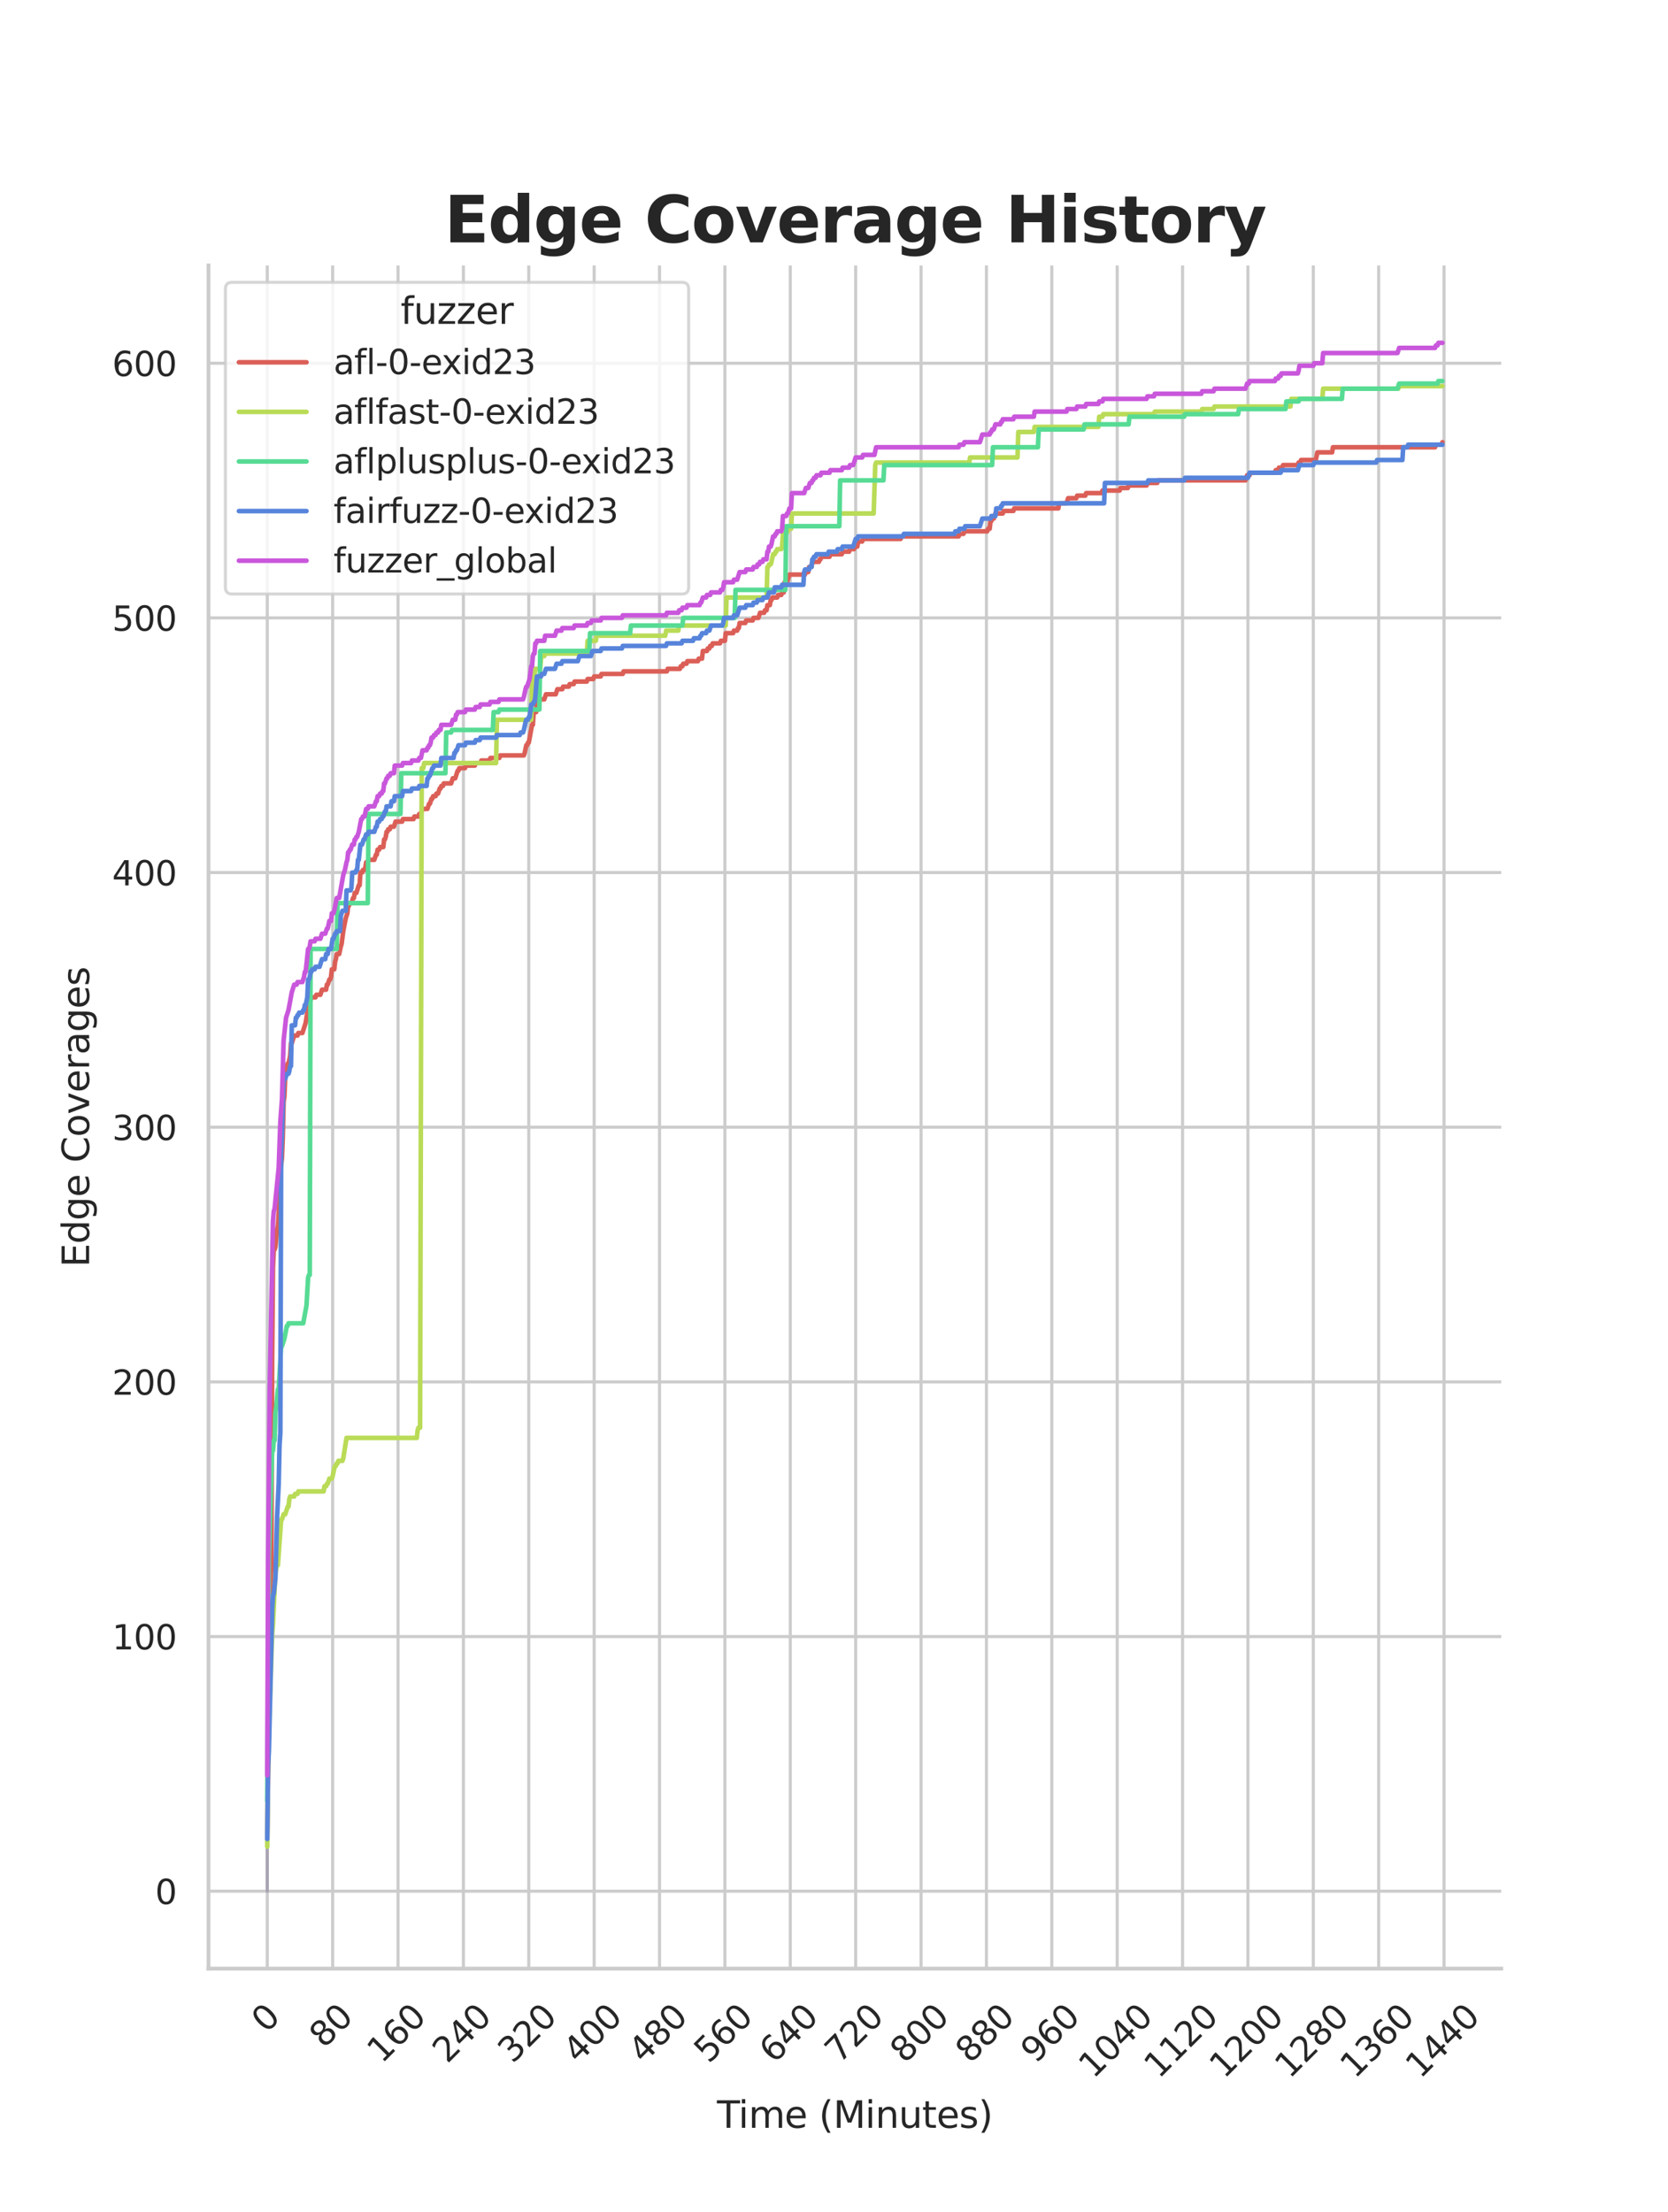 <?xml version="1.0" encoding="utf-8" standalone="no"?>
<!DOCTYPE svg PUBLIC "-//W3C//DTD SVG 1.1//EN"
  "http://www.w3.org/Graphics/SVG/1.1/DTD/svg11.dtd">
<svg xmlns:xlink="http://www.w3.org/1999/xlink" width="434.4pt" height="576pt" viewBox="0 0 434.4 576" xmlns="http://www.w3.org/2000/svg" version="1.1">
 <defs>
  <style type="text/css">*{stroke-linejoin: round; stroke-linecap: butt}</style>
 </defs>
 <g id="figure_1">
  <g id="patch_1">
   <path d="M 0 576 
L 434.4 576 
L 434.4 0 
L 0 0 
z
" style="fill: #ffffff"/>
  </g>
  <g id="axes_1">
   <g id="patch_2">
    <path d="M 54.3 512.64 
L 390.96 512.64 
L 390.96 69.12 
L 54.3 69.12 
z
" style="fill: #ffffff"/>
   </g>
   <g id="matplotlib.axis_1">
    <g id="xtick_1">
     <g id="line2d_1">
      <path d="M 69.603 512.64 
L 69.603 69.12 
" clip-path="url(#pb39f7323d7)" style="fill: none; stroke: #cccccc; stroke-width: 0.8; stroke-linecap: round"/>
     </g>
     <g id="text_1">
      <!-- 0 -->
      <g style="fill: #262626" transform="translate(69.34 529.627)rotate(-45)scale(0.088 -0.088)">
       <defs>
        <path id="DejaVuSans-30" d="M 2034 4250 
Q 1547 4250 1301 3770 
Q 1056 3291 1056 2328 
Q 1056 1369 1301 889 
Q 1547 409 2034 409 
Q 2525 409 2770 889 
Q 3016 1369 3016 2328 
Q 3016 3291 2770 3770 
Q 2525 4250 2034 4250 
z
M 2034 4750 
Q 2819 4750 3233 4129 
Q 3647 3509 3647 2328 
Q 3647 1150 3233 529 
Q 2819 -91 2034 -91 
Q 1250 -91 836 529 
Q 422 1150 422 2328 
Q 422 3509 836 4129 
Q 1250 4750 2034 4750 
z
" transform="scale(0.016)"/>
       </defs>
       <use xlink:href="#DejaVuSans-30"/>
      </g>
     </g>
    </g>
    <g id="xtick_2">
     <g id="line2d_2">
      <path d="M 86.629 512.64 
L 86.629 69.12 
" clip-path="url(#pb39f7323d7)" style="fill: none; stroke: #cccccc; stroke-width: 0.8; stroke-linecap: round"/>
     </g>
     <g id="text_2">
      <!-- 80 -->
      <g style="fill: #262626" transform="translate(84.387 533.586)rotate(-45)scale(0.088 -0.088)">
       <defs>
        <path id="DejaVuSans-38" d="M 2034 2216 
Q 1584 2216 1326 1975 
Q 1069 1734 1069 1313 
Q 1069 891 1326 650 
Q 1584 409 2034 409 
Q 2484 409 2743 651 
Q 3003 894 3003 1313 
Q 3003 1734 2745 1975 
Q 2488 2216 2034 2216 
z
M 1403 2484 
Q 997 2584 770 2862 
Q 544 3141 544 3541 
Q 544 4100 942 4425 
Q 1341 4750 2034 4750 
Q 2731 4750 3128 4425 
Q 3525 4100 3525 3541 
Q 3525 3141 3298 2862 
Q 3072 2584 2669 2484 
Q 3125 2378 3379 2068 
Q 3634 1759 3634 1313 
Q 3634 634 3220 271 
Q 2806 -91 2034 -91 
Q 1263 -91 848 271 
Q 434 634 434 1313 
Q 434 1759 690 2068 
Q 947 2378 1403 2484 
z
M 1172 3481 
Q 1172 3119 1398 2916 
Q 1625 2713 2034 2713 
Q 2441 2713 2670 2916 
Q 2900 3119 2900 3481 
Q 2900 3844 2670 4047 
Q 2441 4250 2034 4250 
Q 1625 4250 1398 4047 
Q 1172 3844 1172 3481 
z
" transform="scale(0.016)"/>
       </defs>
       <use xlink:href="#DejaVuSans-38"/>
       <use xlink:href="#DejaVuSans-30" x="63.623"/>
      </g>
     </g>
    </g>
    <g id="xtick_3">
     <g id="line2d_3">
      <path d="M 103.656 512.64 
L 103.656 69.12 
" clip-path="url(#pb39f7323d7)" style="fill: none; stroke: #cccccc; stroke-width: 0.8; stroke-linecap: round"/>
     </g>
     <g id="text_3">
      <!-- 160 -->
      <g style="fill: #262626" transform="translate(99.434 537.545)rotate(-45)scale(0.088 -0.088)">
       <defs>
        <path id="DejaVuSans-31" d="M 794 531 
L 1825 531 
L 1825 4091 
L 703 3866 
L 703 4441 
L 1819 4666 
L 2450 4666 
L 2450 531 
L 3481 531 
L 3481 0 
L 794 0 
L 794 531 
z
" transform="scale(0.016)"/>
        <path id="DejaVuSans-36" d="M 2113 2584 
Q 1688 2584 1439 2293 
Q 1191 2003 1191 1497 
Q 1191 994 1439 701 
Q 1688 409 2113 409 
Q 2538 409 2786 701 
Q 3034 994 3034 1497 
Q 3034 2003 2786 2293 
Q 2538 2584 2113 2584 
z
M 3366 4563 
L 3366 3988 
Q 3128 4100 2886 4159 
Q 2644 4219 2406 4219 
Q 1781 4219 1451 3797 
Q 1122 3375 1075 2522 
Q 1259 2794 1537 2939 
Q 1816 3084 2150 3084 
Q 2853 3084 3261 2657 
Q 3669 2231 3669 1497 
Q 3669 778 3244 343 
Q 2819 -91 2113 -91 
Q 1303 -91 875 529 
Q 447 1150 447 2328 
Q 447 3434 972 4092 
Q 1497 4750 2381 4750 
Q 2619 4750 2861 4703 
Q 3103 4656 3366 4563 
z
" transform="scale(0.016)"/>
       </defs>
       <use xlink:href="#DejaVuSans-31"/>
       <use xlink:href="#DejaVuSans-36" x="63.623"/>
       <use xlink:href="#DejaVuSans-30" x="127.246"/>
      </g>
     </g>
    </g>
    <g id="xtick_4">
     <g id="line2d_4">
      <path d="M 120.683 512.64 
L 120.683 69.12 
" clip-path="url(#pb39f7323d7)" style="fill: none; stroke: #cccccc; stroke-width: 0.8; stroke-linecap: round"/>
     </g>
     <g id="text_4">
      <!-- 240 -->
      <g style="fill: #262626" transform="translate(116.461 537.545)rotate(-45)scale(0.088 -0.088)">
       <defs>
        <path id="DejaVuSans-32" d="M 1228 531 
L 3431 531 
L 3431 0 
L 469 0 
L 469 531 
Q 828 903 1448 1529 
Q 2069 2156 2228 2338 
Q 2531 2678 2651 2914 
Q 2772 3150 2772 3378 
Q 2772 3750 2511 3984 
Q 2250 4219 1831 4219 
Q 1534 4219 1204 4116 
Q 875 4013 500 3803 
L 500 4441 
Q 881 4594 1212 4672 
Q 1544 4750 1819 4750 
Q 2544 4750 2975 4387 
Q 3406 4025 3406 3419 
Q 3406 3131 3298 2873 
Q 3191 2616 2906 2266 
Q 2828 2175 2409 1742 
Q 1991 1309 1228 531 
z
" transform="scale(0.016)"/>
        <path id="DejaVuSans-34" d="M 2419 4116 
L 825 1625 
L 2419 1625 
L 2419 4116 
z
M 2253 4666 
L 3047 4666 
L 3047 1625 
L 3713 1625 
L 3713 1100 
L 3047 1100 
L 3047 0 
L 2419 0 
L 2419 1100 
L 313 1100 
L 313 1709 
L 2253 4666 
z
" transform="scale(0.016)"/>
       </defs>
       <use xlink:href="#DejaVuSans-32"/>
       <use xlink:href="#DejaVuSans-34" x="63.623"/>
       <use xlink:href="#DejaVuSans-30" x="127.246"/>
      </g>
     </g>
    </g>
    <g id="xtick_5">
     <g id="line2d_5">
      <path d="M 137.709 512.64 
L 137.709 69.12 
" clip-path="url(#pb39f7323d7)" style="fill: none; stroke: #cccccc; stroke-width: 0.8; stroke-linecap: round"/>
     </g>
     <g id="text_5">
      <!-- 320 -->
      <g style="fill: #262626" transform="translate(133.488 537.545)rotate(-45)scale(0.088 -0.088)">
       <defs>
        <path id="DejaVuSans-33" d="M 2597 2516 
Q 3050 2419 3304 2112 
Q 3559 1806 3559 1356 
Q 3559 666 3084 287 
Q 2609 -91 1734 -91 
Q 1441 -91 1130 -33 
Q 819 25 488 141 
L 488 750 
Q 750 597 1062 519 
Q 1375 441 1716 441 
Q 2309 441 2620 675 
Q 2931 909 2931 1356 
Q 2931 1769 2642 2001 
Q 2353 2234 1838 2234 
L 1294 2234 
L 1294 2753 
L 1863 2753 
Q 2328 2753 2575 2939 
Q 2822 3125 2822 3475 
Q 2822 3834 2567 4026 
Q 2313 4219 1838 4219 
Q 1578 4219 1281 4162 
Q 984 4106 628 3988 
L 628 4550 
Q 988 4650 1302 4700 
Q 1616 4750 1894 4750 
Q 2613 4750 3031 4423 
Q 3450 4097 3450 3541 
Q 3450 3153 3228 2886 
Q 3006 2619 2597 2516 
z
" transform="scale(0.016)"/>
       </defs>
       <use xlink:href="#DejaVuSans-33"/>
       <use xlink:href="#DejaVuSans-32" x="63.623"/>
       <use xlink:href="#DejaVuSans-30" x="127.246"/>
      </g>
     </g>
    </g>
    <g id="xtick_6">
     <g id="line2d_6">
      <path d="M 154.736 512.64 
L 154.736 69.12 
" clip-path="url(#pb39f7323d7)" style="fill: none; stroke: #cccccc; stroke-width: 0.8; stroke-linecap: round"/>
     </g>
     <g id="text_6">
      <!-- 400 -->
      <g style="fill: #262626" transform="translate(150.515 537.545)rotate(-45)scale(0.088 -0.088)">
       <use xlink:href="#DejaVuSans-34"/>
       <use xlink:href="#DejaVuSans-30" x="63.623"/>
       <use xlink:href="#DejaVuSans-30" x="127.246"/>
      </g>
     </g>
    </g>
    <g id="xtick_7">
     <g id="line2d_7">
      <path d="M 171.763 512.64 
L 171.763 69.12 
" clip-path="url(#pb39f7323d7)" style="fill: none; stroke: #cccccc; stroke-width: 0.8; stroke-linecap: round"/>
     </g>
     <g id="text_7">
      <!-- 480 -->
      <g style="fill: #262626" transform="translate(167.541 537.545)rotate(-45)scale(0.088 -0.088)">
       <use xlink:href="#DejaVuSans-34"/>
       <use xlink:href="#DejaVuSans-38" x="63.623"/>
       <use xlink:href="#DejaVuSans-30" x="127.246"/>
      </g>
     </g>
    </g>
    <g id="xtick_8">
     <g id="line2d_8">
      <path d="M 188.789 512.64 
L 188.789 69.12 
" clip-path="url(#pb39f7323d7)" style="fill: none; stroke: #cccccc; stroke-width: 0.8; stroke-linecap: round"/>
     </g>
     <g id="text_8">
      <!-- 560 -->
      <g style="fill: #262626" transform="translate(184.568 537.545)rotate(-45)scale(0.088 -0.088)">
       <defs>
        <path id="DejaVuSans-35" d="M 691 4666 
L 3169 4666 
L 3169 4134 
L 1269 4134 
L 1269 2991 
Q 1406 3038 1543 3061 
Q 1681 3084 1819 3084 
Q 2600 3084 3056 2656 
Q 3513 2228 3513 1497 
Q 3513 744 3044 326 
Q 2575 -91 1722 -91 
Q 1428 -91 1123 -41 
Q 819 9 494 109 
L 494 744 
Q 775 591 1075 516 
Q 1375 441 1709 441 
Q 2250 441 2565 725 
Q 2881 1009 2881 1497 
Q 2881 1984 2565 2268 
Q 2250 2553 1709 2553 
Q 1456 2553 1204 2497 
Q 953 2441 691 2322 
L 691 4666 
z
" transform="scale(0.016)"/>
       </defs>
       <use xlink:href="#DejaVuSans-35"/>
       <use xlink:href="#DejaVuSans-36" x="63.623"/>
       <use xlink:href="#DejaVuSans-30" x="127.246"/>
      </g>
     </g>
    </g>
    <g id="xtick_9">
     <g id="line2d_9">
      <path d="M 205.816 512.64 
L 205.816 69.12 
" clip-path="url(#pb39f7323d7)" style="fill: none; stroke: #cccccc; stroke-width: 0.8; stroke-linecap: round"/>
     </g>
     <g id="text_9">
      <!-- 640 -->
      <g style="fill: #262626" transform="translate(201.595 537.545)rotate(-45)scale(0.088 -0.088)">
       <use xlink:href="#DejaVuSans-36"/>
       <use xlink:href="#DejaVuSans-34" x="63.623"/>
       <use xlink:href="#DejaVuSans-30" x="127.246"/>
      </g>
     </g>
    </g>
    <g id="xtick_10">
     <g id="line2d_10">
      <path d="M 222.843 512.64 
L 222.843 69.12 
" clip-path="url(#pb39f7323d7)" style="fill: none; stroke: #cccccc; stroke-width: 0.8; stroke-linecap: round"/>
     </g>
     <g id="text_10">
      <!-- 720 -->
      <g style="fill: #262626" transform="translate(218.621 537.545)rotate(-45)scale(0.088 -0.088)">
       <defs>
        <path id="DejaVuSans-37" d="M 525 4666 
L 3525 4666 
L 3525 4397 
L 1831 0 
L 1172 0 
L 2766 4134 
L 525 4134 
L 525 4666 
z
" transform="scale(0.016)"/>
       </defs>
       <use xlink:href="#DejaVuSans-37"/>
       <use xlink:href="#DejaVuSans-32" x="63.623"/>
       <use xlink:href="#DejaVuSans-30" x="127.246"/>
      </g>
     </g>
    </g>
    <g id="xtick_11">
     <g id="line2d_11">
      <path d="M 239.87 512.64 
L 239.87 69.12 
" clip-path="url(#pb39f7323d7)" style="fill: none; stroke: #cccccc; stroke-width: 0.8; stroke-linecap: round"/>
     </g>
     <g id="text_11">
      <!-- 800 -->
      <g style="fill: #262626" transform="translate(235.648 537.545)rotate(-45)scale(0.088 -0.088)">
       <use xlink:href="#DejaVuSans-38"/>
       <use xlink:href="#DejaVuSans-30" x="63.623"/>
       <use xlink:href="#DejaVuSans-30" x="127.246"/>
      </g>
     </g>
    </g>
    <g id="xtick_12">
     <g id="line2d_12">
      <path d="M 256.896 512.64 
L 256.896 69.12 
" clip-path="url(#pb39f7323d7)" style="fill: none; stroke: #cccccc; stroke-width: 0.8; stroke-linecap: round"/>
     </g>
     <g id="text_12">
      <!-- 880 -->
      <g style="fill: #262626" transform="translate(252.675 537.545)rotate(-45)scale(0.088 -0.088)">
       <use xlink:href="#DejaVuSans-38"/>
       <use xlink:href="#DejaVuSans-38" x="63.623"/>
       <use xlink:href="#DejaVuSans-30" x="127.246"/>
      </g>
     </g>
    </g>
    <g id="xtick_13">
     <g id="line2d_13">
      <path d="M 273.923 512.64 
L 273.923 69.12 
" clip-path="url(#pb39f7323d7)" style="fill: none; stroke: #cccccc; stroke-width: 0.8; stroke-linecap: round"/>
     </g>
     <g id="text_13">
      <!-- 960 -->
      <g style="fill: #262626" transform="translate(269.701 537.545)rotate(-45)scale(0.088 -0.088)">
       <defs>
        <path id="DejaVuSans-39" d="M 703 97 
L 703 672 
Q 941 559 1184 500 
Q 1428 441 1663 441 
Q 2288 441 2617 861 
Q 2947 1281 2994 2138 
Q 2813 1869 2534 1725 
Q 2256 1581 1919 1581 
Q 1219 1581 811 2004 
Q 403 2428 403 3163 
Q 403 3881 828 4315 
Q 1253 4750 1959 4750 
Q 2769 4750 3195 4129 
Q 3622 3509 3622 2328 
Q 3622 1225 3098 567 
Q 2575 -91 1691 -91 
Q 1453 -91 1209 -44 
Q 966 3 703 97 
z
M 1959 2075 
Q 2384 2075 2632 2365 
Q 2881 2656 2881 3163 
Q 2881 3666 2632 3958 
Q 2384 4250 1959 4250 
Q 1534 4250 1286 3958 
Q 1038 3666 1038 3163 
Q 1038 2656 1286 2365 
Q 1534 2075 1959 2075 
z
" transform="scale(0.016)"/>
       </defs>
       <use xlink:href="#DejaVuSans-39"/>
       <use xlink:href="#DejaVuSans-36" x="63.623"/>
       <use xlink:href="#DejaVuSans-30" x="127.246"/>
      </g>
     </g>
    </g>
    <g id="xtick_14">
     <g id="line2d_14">
      <path d="M 290.95 512.64 
L 290.95 69.12 
" clip-path="url(#pb39f7323d7)" style="fill: none; stroke: #cccccc; stroke-width: 0.8; stroke-linecap: round"/>
     </g>
     <g id="text_14">
      <!-- 1040 -->
      <g style="fill: #262626" transform="translate(284.748 541.505)rotate(-45)scale(0.088 -0.088)">
       <use xlink:href="#DejaVuSans-31"/>
       <use xlink:href="#DejaVuSans-30" x="63.623"/>
       <use xlink:href="#DejaVuSans-34" x="127.246"/>
       <use xlink:href="#DejaVuSans-30" x="190.869"/>
      </g>
     </g>
    </g>
    <g id="xtick_15">
     <g id="line2d_15">
      <path d="M 307.976 512.64 
L 307.976 69.12 
" clip-path="url(#pb39f7323d7)" style="fill: none; stroke: #cccccc; stroke-width: 0.8; stroke-linecap: round"/>
     </g>
     <g id="text_15">
      <!-- 1120 -->
      <g style="fill: #262626" transform="translate(301.775 541.505)rotate(-45)scale(0.088 -0.088)">
       <use xlink:href="#DejaVuSans-31"/>
       <use xlink:href="#DejaVuSans-31" x="63.623"/>
       <use xlink:href="#DejaVuSans-32" x="127.246"/>
       <use xlink:href="#DejaVuSans-30" x="190.869"/>
      </g>
     </g>
    </g>
    <g id="xtick_16">
     <g id="line2d_16">
      <path d="M 325.003 512.64 
L 325.003 69.12 
" clip-path="url(#pb39f7323d7)" style="fill: none; stroke: #cccccc; stroke-width: 0.8; stroke-linecap: round"/>
     </g>
     <g id="text_16">
      <!-- 1200 -->
      <g style="fill: #262626" transform="translate(318.802 541.505)rotate(-45)scale(0.088 -0.088)">
       <use xlink:href="#DejaVuSans-31"/>
       <use xlink:href="#DejaVuSans-32" x="63.623"/>
       <use xlink:href="#DejaVuSans-30" x="127.246"/>
       <use xlink:href="#DejaVuSans-30" x="190.869"/>
      </g>
     </g>
    </g>
    <g id="xtick_17">
     <g id="line2d_17">
      <path d="M 342.03 512.64 
L 342.03 69.12 
" clip-path="url(#pb39f7323d7)" style="fill: none; stroke: #cccccc; stroke-width: 0.8; stroke-linecap: round"/>
     </g>
     <g id="text_17">
      <!-- 1280 -->
      <g style="fill: #262626" transform="translate(335.828 541.505)rotate(-45)scale(0.088 -0.088)">
       <use xlink:href="#DejaVuSans-31"/>
       <use xlink:href="#DejaVuSans-32" x="63.623"/>
       <use xlink:href="#DejaVuSans-38" x="127.246"/>
       <use xlink:href="#DejaVuSans-30" x="190.869"/>
      </g>
     </g>
    </g>
    <g id="xtick_18">
     <g id="line2d_18">
      <path d="M 359.056 512.64 
L 359.056 69.12 
" clip-path="url(#pb39f7323d7)" style="fill: none; stroke: #cccccc; stroke-width: 0.8; stroke-linecap: round"/>
     </g>
     <g id="text_18">
      <!-- 1360 -->
      <g style="fill: #262626" transform="translate(352.855 541.505)rotate(-45)scale(0.088 -0.088)">
       <use xlink:href="#DejaVuSans-31"/>
       <use xlink:href="#DejaVuSans-33" x="63.623"/>
       <use xlink:href="#DejaVuSans-36" x="127.246"/>
       <use xlink:href="#DejaVuSans-30" x="190.869"/>
      </g>
     </g>
    </g>
    <g id="xtick_19">
     <g id="line2d_19">
      <path d="M 376.083 512.64 
L 376.083 69.12 
" clip-path="url(#pb39f7323d7)" style="fill: none; stroke: #cccccc; stroke-width: 0.8; stroke-linecap: round"/>
     </g>
     <g id="text_19">
      <!-- 1440 -->
      <g style="fill: #262626" transform="translate(369.882 541.505)rotate(-45)scale(0.088 -0.088)">
       <use xlink:href="#DejaVuSans-31"/>
       <use xlink:href="#DejaVuSans-34" x="63.623"/>
       <use xlink:href="#DejaVuSans-34" x="127.246"/>
       <use xlink:href="#DejaVuSans-30" x="190.869"/>
      </g>
     </g>
    </g>
    <g id="text_20">
     <!-- Time (Minutes) -->
     <g style="fill: #262626" transform="translate(186.72 554.093)scale(0.096 -0.096)">
      <defs>
       <path id="DejaVuSans-54" d="M -19 4666 
L 3928 4666 
L 3928 4134 
L 2272 4134 
L 2272 0 
L 1638 0 
L 1638 4134 
L -19 4134 
L -19 4666 
z
" transform="scale(0.016)"/>
       <path id="DejaVuSans-69" d="M 603 3500 
L 1178 3500 
L 1178 0 
L 603 0 
L 603 3500 
z
M 603 4863 
L 1178 4863 
L 1178 4134 
L 603 4134 
L 603 4863 
z
" transform="scale(0.016)"/>
       <path id="DejaVuSans-6d" d="M 3328 2828 
Q 3544 3216 3844 3400 
Q 4144 3584 4550 3584 
Q 5097 3584 5394 3201 
Q 5691 2819 5691 2113 
L 5691 0 
L 5113 0 
L 5113 2094 
Q 5113 2597 4934 2840 
Q 4756 3084 4391 3084 
Q 3944 3084 3684 2787 
Q 3425 2491 3425 1978 
L 3425 0 
L 2847 0 
L 2847 2094 
Q 2847 2600 2669 2842 
Q 2491 3084 2119 3084 
Q 1678 3084 1418 2786 
Q 1159 2488 1159 1978 
L 1159 0 
L 581 0 
L 581 3500 
L 1159 3500 
L 1159 2956 
Q 1356 3278 1631 3431 
Q 1906 3584 2284 3584 
Q 2666 3584 2933 3390 
Q 3200 3197 3328 2828 
z
" transform="scale(0.016)"/>
       <path id="DejaVuSans-65" d="M 3597 1894 
L 3597 1613 
L 953 1613 
Q 991 1019 1311 708 
Q 1631 397 2203 397 
Q 2534 397 2845 478 
Q 3156 559 3463 722 
L 3463 178 
Q 3153 47 2828 -22 
Q 2503 -91 2169 -91 
Q 1331 -91 842 396 
Q 353 884 353 1716 
Q 353 2575 817 3079 
Q 1281 3584 2069 3584 
Q 2775 3584 3186 3129 
Q 3597 2675 3597 1894 
z
M 3022 2063 
Q 3016 2534 2758 2815 
Q 2500 3097 2075 3097 
Q 1594 3097 1305 2825 
Q 1016 2553 972 2059 
L 3022 2063 
z
" transform="scale(0.016)"/>
       <path id="DejaVuSans-20" transform="scale(0.016)"/>
       <path id="DejaVuSans-28" d="M 1984 4856 
Q 1566 4138 1362 3434 
Q 1159 2731 1159 2009 
Q 1159 1288 1364 580 
Q 1569 -128 1984 -844 
L 1484 -844 
Q 1016 -109 783 600 
Q 550 1309 550 2009 
Q 550 2706 781 3412 
Q 1013 4119 1484 4856 
L 1984 4856 
z
" transform="scale(0.016)"/>
       <path id="DejaVuSans-4d" d="M 628 4666 
L 1569 4666 
L 2759 1491 
L 3956 4666 
L 4897 4666 
L 4897 0 
L 4281 0 
L 4281 4097 
L 3078 897 
L 2444 897 
L 1241 4097 
L 1241 0 
L 628 0 
L 628 4666 
z
" transform="scale(0.016)"/>
       <path id="DejaVuSans-6e" d="M 3513 2113 
L 3513 0 
L 2938 0 
L 2938 2094 
Q 2938 2591 2744 2837 
Q 2550 3084 2163 3084 
Q 1697 3084 1428 2787 
Q 1159 2491 1159 1978 
L 1159 0 
L 581 0 
L 581 3500 
L 1159 3500 
L 1159 2956 
Q 1366 3272 1645 3428 
Q 1925 3584 2291 3584 
Q 2894 3584 3203 3211 
Q 3513 2838 3513 2113 
z
" transform="scale(0.016)"/>
       <path id="DejaVuSans-75" d="M 544 1381 
L 544 3500 
L 1119 3500 
L 1119 1403 
Q 1119 906 1312 657 
Q 1506 409 1894 409 
Q 2359 409 2629 706 
Q 2900 1003 2900 1516 
L 2900 3500 
L 3475 3500 
L 3475 0 
L 2900 0 
L 2900 538 
Q 2691 219 2414 64 
Q 2138 -91 1772 -91 
Q 1169 -91 856 284 
Q 544 659 544 1381 
z
M 1991 3584 
L 1991 3584 
z
" transform="scale(0.016)"/>
       <path id="DejaVuSans-74" d="M 1172 4494 
L 1172 3500 
L 2356 3500 
L 2356 3053 
L 1172 3053 
L 1172 1153 
Q 1172 725 1289 603 
Q 1406 481 1766 481 
L 2356 481 
L 2356 0 
L 1766 0 
Q 1100 0 847 248 
Q 594 497 594 1153 
L 594 3053 
L 172 3053 
L 172 3500 
L 594 3500 
L 594 4494 
L 1172 4494 
z
" transform="scale(0.016)"/>
       <path id="DejaVuSans-73" d="M 2834 3397 
L 2834 2853 
Q 2591 2978 2328 3040 
Q 2066 3103 1784 3103 
Q 1356 3103 1142 2972 
Q 928 2841 928 2578 
Q 928 2378 1081 2264 
Q 1234 2150 1697 2047 
L 1894 2003 
Q 2506 1872 2764 1633 
Q 3022 1394 3022 966 
Q 3022 478 2636 193 
Q 2250 -91 1575 -91 
Q 1294 -91 989 -36 
Q 684 19 347 128 
L 347 722 
Q 666 556 975 473 
Q 1284 391 1588 391 
Q 1994 391 2212 530 
Q 2431 669 2431 922 
Q 2431 1156 2273 1281 
Q 2116 1406 1581 1522 
L 1381 1569 
Q 847 1681 609 1914 
Q 372 2147 372 2553 
Q 372 3047 722 3315 
Q 1072 3584 1716 3584 
Q 2034 3584 2315 3537 
Q 2597 3491 2834 3397 
z
" transform="scale(0.016)"/>
       <path id="DejaVuSans-29" d="M 513 4856 
L 1013 4856 
Q 1481 4119 1714 3412 
Q 1947 2706 1947 2009 
Q 1947 1309 1714 600 
Q 1481 -109 1013 -844 
L 513 -844 
Q 928 -128 1133 580 
Q 1338 1288 1338 2009 
Q 1338 2731 1133 3434 
Q 928 4138 513 4856 
z
" transform="scale(0.016)"/>
      </defs>
      <use xlink:href="#DejaVuSans-54"/>
      <use xlink:href="#DejaVuSans-69" x="57.959"/>
      <use xlink:href="#DejaVuSans-6d" x="85.742"/>
      <use xlink:href="#DejaVuSans-65" x="183.154"/>
      <use xlink:href="#DejaVuSans-20" x="244.678"/>
      <use xlink:href="#DejaVuSans-28" x="276.465"/>
      <use xlink:href="#DejaVuSans-4d" x="315.479"/>
      <use xlink:href="#DejaVuSans-69" x="401.758"/>
      <use xlink:href="#DejaVuSans-6e" x="429.541"/>
      <use xlink:href="#DejaVuSans-75" x="492.92"/>
      <use xlink:href="#DejaVuSans-74" x="556.299"/>
      <use xlink:href="#DejaVuSans-65" x="595.508"/>
      <use xlink:href="#DejaVuSans-73" x="657.031"/>
      <use xlink:href="#DejaVuSans-29" x="709.131"/>
     </g>
    </g>
   </g>
   <g id="matplotlib.axis_2">
    <g id="ytick_1">
     <g id="line2d_20">
      <path d="M 54.3 492.48 
L 390.96 492.48 
" clip-path="url(#pb39f7323d7)" style="fill: none; stroke: #cccccc; stroke-width: 0.8; stroke-linecap: round"/>
     </g>
     <g id="text_21">
      <!-- 0 -->
      <g style="fill: #262626" transform="translate(40.401 495.823)scale(0.088 -0.088)">
       <use xlink:href="#DejaVuSans-30"/>
      </g>
     </g>
    </g>
    <g id="ytick_2">
     <g id="line2d_21">
      <path d="M 54.3 426.164 
L 390.96 426.164 
" clip-path="url(#pb39f7323d7)" style="fill: none; stroke: #cccccc; stroke-width: 0.8; stroke-linecap: round"/>
     </g>
     <g id="text_22">
      <!-- 100 -->
      <g style="fill: #262626" transform="translate(29.203 429.508)scale(0.088 -0.088)">
       <use xlink:href="#DejaVuSans-31"/>
       <use xlink:href="#DejaVuSans-30" x="63.623"/>
       <use xlink:href="#DejaVuSans-30" x="127.246"/>
      </g>
     </g>
    </g>
    <g id="ytick_3">
     <g id="line2d_22">
      <path d="M 54.3 359.848 
L 390.96 359.848 
" clip-path="url(#pb39f7323d7)" style="fill: none; stroke: #cccccc; stroke-width: 0.8; stroke-linecap: round"/>
     </g>
     <g id="text_23">
      <!-- 200 -->
      <g style="fill: #262626" transform="translate(29.203 363.192)scale(0.088 -0.088)">
       <use xlink:href="#DejaVuSans-32"/>
       <use xlink:href="#DejaVuSans-30" x="63.623"/>
       <use xlink:href="#DejaVuSans-30" x="127.246"/>
      </g>
     </g>
    </g>
    <g id="ytick_4">
     <g id="line2d_23">
      <path d="M 54.3 293.533 
L 390.96 293.533 
" clip-path="url(#pb39f7323d7)" style="fill: none; stroke: #cccccc; stroke-width: 0.8; stroke-linecap: round"/>
     </g>
     <g id="text_24">
      <!-- 300 -->
      <g style="fill: #262626" transform="translate(29.203 296.876)scale(0.088 -0.088)">
       <use xlink:href="#DejaVuSans-33"/>
       <use xlink:href="#DejaVuSans-30" x="63.623"/>
       <use xlink:href="#DejaVuSans-30" x="127.246"/>
      </g>
     </g>
    </g>
    <g id="ytick_5">
     <g id="line2d_24">
      <path d="M 54.3 227.217 
L 390.96 227.217 
" clip-path="url(#pb39f7323d7)" style="fill: none; stroke: #cccccc; stroke-width: 0.8; stroke-linecap: round"/>
     </g>
     <g id="text_25">
      <!-- 400 -->
      <g style="fill: #262626" transform="translate(29.203 230.56)scale(0.088 -0.088)">
       <use xlink:href="#DejaVuSans-34"/>
       <use xlink:href="#DejaVuSans-30" x="63.623"/>
       <use xlink:href="#DejaVuSans-30" x="127.246"/>
      </g>
     </g>
    </g>
    <g id="ytick_6">
     <g id="line2d_25">
      <path d="M 54.3 160.901 
L 390.96 160.901 
" clip-path="url(#pb39f7323d7)" style="fill: none; stroke: #cccccc; stroke-width: 0.8; stroke-linecap: round"/>
     </g>
     <g id="text_26">
      <!-- 500 -->
      <g style="fill: #262626" transform="translate(29.203 164.244)scale(0.088 -0.088)">
       <use xlink:href="#DejaVuSans-35"/>
       <use xlink:href="#DejaVuSans-30" x="63.623"/>
       <use xlink:href="#DejaVuSans-30" x="127.246"/>
      </g>
     </g>
    </g>
    <g id="ytick_7">
     <g id="line2d_26">
      <path d="M 54.3 94.585 
L 390.96 94.585 
" clip-path="url(#pb39f7323d7)" style="fill: none; stroke: #cccccc; stroke-width: 0.8; stroke-linecap: round"/>
     </g>
     <g id="text_27">
      <!-- 600 -->
      <g style="fill: #262626" transform="translate(29.203 97.929)scale(0.088 -0.088)">
       <use xlink:href="#DejaVuSans-36"/>
       <use xlink:href="#DejaVuSans-30" x="63.623"/>
       <use xlink:href="#DejaVuSans-30" x="127.246"/>
      </g>
     </g>
    </g>
    <g id="text_28">
     <!-- Edge Coverages -->
     <g style="fill: #262626" transform="translate(23.206 329.986)rotate(-90)scale(0.096 -0.096)">
      <defs>
       <path id="DejaVuSans-45" d="M 628 4666 
L 3578 4666 
L 3578 4134 
L 1259 4134 
L 1259 2753 
L 3481 2753 
L 3481 2222 
L 1259 2222 
L 1259 531 
L 3634 531 
L 3634 0 
L 628 0 
L 628 4666 
z
" transform="scale(0.016)"/>
       <path id="DejaVuSans-64" d="M 2906 2969 
L 2906 4863 
L 3481 4863 
L 3481 0 
L 2906 0 
L 2906 525 
Q 2725 213 2448 61 
Q 2172 -91 1784 -91 
Q 1150 -91 751 415 
Q 353 922 353 1747 
Q 353 2572 751 3078 
Q 1150 3584 1784 3584 
Q 2172 3584 2448 3432 
Q 2725 3281 2906 2969 
z
M 947 1747 
Q 947 1113 1208 752 
Q 1469 391 1925 391 
Q 2381 391 2643 752 
Q 2906 1113 2906 1747 
Q 2906 2381 2643 2742 
Q 2381 3103 1925 3103 
Q 1469 3103 1208 2742 
Q 947 2381 947 1747 
z
" transform="scale(0.016)"/>
       <path id="DejaVuSans-67" d="M 2906 1791 
Q 2906 2416 2648 2759 
Q 2391 3103 1925 3103 
Q 1463 3103 1205 2759 
Q 947 2416 947 1791 
Q 947 1169 1205 825 
Q 1463 481 1925 481 
Q 2391 481 2648 825 
Q 2906 1169 2906 1791 
z
M 3481 434 
Q 3481 -459 3084 -895 
Q 2688 -1331 1869 -1331 
Q 1566 -1331 1297 -1286 
Q 1028 -1241 775 -1147 
L 775 -588 
Q 1028 -725 1275 -790 
Q 1522 -856 1778 -856 
Q 2344 -856 2625 -561 
Q 2906 -266 2906 331 
L 2906 616 
Q 2728 306 2450 153 
Q 2172 0 1784 0 
Q 1141 0 747 490 
Q 353 981 353 1791 
Q 353 2603 747 3093 
Q 1141 3584 1784 3584 
Q 2172 3584 2450 3431 
Q 2728 3278 2906 2969 
L 2906 3500 
L 3481 3500 
L 3481 434 
z
" transform="scale(0.016)"/>
       <path id="DejaVuSans-43" d="M 4122 4306 
L 4122 3641 
Q 3803 3938 3442 4084 
Q 3081 4231 2675 4231 
Q 1875 4231 1450 3742 
Q 1025 3253 1025 2328 
Q 1025 1406 1450 917 
Q 1875 428 2675 428 
Q 3081 428 3442 575 
Q 3803 722 4122 1019 
L 4122 359 
Q 3791 134 3420 21 
Q 3050 -91 2638 -91 
Q 1578 -91 968 557 
Q 359 1206 359 2328 
Q 359 3453 968 4101 
Q 1578 4750 2638 4750 
Q 3056 4750 3426 4639 
Q 3797 4528 4122 4306 
z
" transform="scale(0.016)"/>
       <path id="DejaVuSans-6f" d="M 1959 3097 
Q 1497 3097 1228 2736 
Q 959 2375 959 1747 
Q 959 1119 1226 758 
Q 1494 397 1959 397 
Q 2419 397 2687 759 
Q 2956 1122 2956 1747 
Q 2956 2369 2687 2733 
Q 2419 3097 1959 3097 
z
M 1959 3584 
Q 2709 3584 3137 3096 
Q 3566 2609 3566 1747 
Q 3566 888 3137 398 
Q 2709 -91 1959 -91 
Q 1206 -91 779 398 
Q 353 888 353 1747 
Q 353 2609 779 3096 
Q 1206 3584 1959 3584 
z
" transform="scale(0.016)"/>
       <path id="DejaVuSans-76" d="M 191 3500 
L 800 3500 
L 1894 563 
L 2988 3500 
L 3597 3500 
L 2284 0 
L 1503 0 
L 191 3500 
z
" transform="scale(0.016)"/>
       <path id="DejaVuSans-72" d="M 2631 2963 
Q 2534 3019 2420 3045 
Q 2306 3072 2169 3072 
Q 1681 3072 1420 2755 
Q 1159 2438 1159 1844 
L 1159 0 
L 581 0 
L 581 3500 
L 1159 3500 
L 1159 2956 
Q 1341 3275 1631 3429 
Q 1922 3584 2338 3584 
Q 2397 3584 2469 3576 
Q 2541 3569 2628 3553 
L 2631 2963 
z
" transform="scale(0.016)"/>
       <path id="DejaVuSans-61" d="M 2194 1759 
Q 1497 1759 1228 1600 
Q 959 1441 959 1056 
Q 959 750 1161 570 
Q 1363 391 1709 391 
Q 2188 391 2477 730 
Q 2766 1069 2766 1631 
L 2766 1759 
L 2194 1759 
z
M 3341 1997 
L 3341 0 
L 2766 0 
L 2766 531 
Q 2569 213 2275 61 
Q 1981 -91 1556 -91 
Q 1019 -91 701 211 
Q 384 513 384 1019 
Q 384 1609 779 1909 
Q 1175 2209 1959 2209 
L 2766 2209 
L 2766 2266 
Q 2766 2663 2505 2880 
Q 2244 3097 1772 3097 
Q 1472 3097 1187 3025 
Q 903 2953 641 2809 
L 641 3341 
Q 956 3463 1253 3523 
Q 1550 3584 1831 3584 
Q 2591 3584 2966 3190 
Q 3341 2797 3341 1997 
z
" transform="scale(0.016)"/>
      </defs>
      <use xlink:href="#DejaVuSans-45"/>
      <use xlink:href="#DejaVuSans-64" x="63.184"/>
      <use xlink:href="#DejaVuSans-67" x="126.66"/>
      <use xlink:href="#DejaVuSans-65" x="190.137"/>
      <use xlink:href="#DejaVuSans-20" x="251.66"/>
      <use xlink:href="#DejaVuSans-43" x="283.447"/>
      <use xlink:href="#DejaVuSans-6f" x="353.271"/>
      <use xlink:href="#DejaVuSans-76" x="414.453"/>
      <use xlink:href="#DejaVuSans-65" x="473.633"/>
      <use xlink:href="#DejaVuSans-72" x="535.156"/>
      <use xlink:href="#DejaVuSans-61" x="576.27"/>
      <use xlink:href="#DejaVuSans-67" x="637.549"/>
      <use xlink:href="#DejaVuSans-65" x="701.025"/>
      <use xlink:href="#DejaVuSans-73" x="762.549"/>
     </g>
    </g>
   </g>
   <g id="PolyCollection_1">
    <defs>
     <path id="m6171fe310f" d="M 69.603 -110.709 
L 69.603 -83.52 
L 69.603 -110.709 
L 69.603 -110.709 
z
" style="stroke: #db5f57; stroke-opacity: 0.2; stroke-width: 0.8"/>
    </defs>
    <g clip-path="url(#pb39f7323d7)">
     <use xlink:href="#m6171fe310f" x="0" y="576" style="fill: #db5f57; fill-opacity: 0.2; stroke: #db5f57; stroke-opacity: 0.2; stroke-width: 0.8"/>
    </g>
   </g>
   <g id="PolyCollection_2">
    <defs>
     <path id="m460f73b144" d="M 69.603 -106.731 
L 69.603 -83.52 
L 69.603 -106.731 
L 69.603 -106.731 
z
" style="stroke: #b9db57; stroke-opacity: 0.2; stroke-width: 0.8"/>
    </defs>
    <g clip-path="url(#pb39f7323d7)">
     <use xlink:href="#m460f73b144" x="0" y="576" style="fill: #b9db57; fill-opacity: 0.2; stroke: #b9db57; stroke-opacity: 0.2; stroke-width: 0.8"/>
    </g>
   </g>
   <g id="PolyCollection_3">
    <defs>
     <path id="m14087297ef" d="M 69.603 -130.604 
L 69.603 -83.52 
L 69.603 -130.604 
L 69.603 -130.604 
z
" style="stroke: #57db94; stroke-opacity: 0.2; stroke-width: 0.8"/>
    </defs>
    <g clip-path="url(#pb39f7323d7)">
     <use xlink:href="#m14087297ef" x="0" y="576" style="fill: #57db94; fill-opacity: 0.2; stroke: #57db94; stroke-opacity: 0.2; stroke-width: 0.8"/>
    </g>
   </g>
   <g id="PolyCollection_4">
    <defs>
     <path id="m669e62d535" d="M 69.603 -110.709 
L 69.603 -83.52 
L 69.603 -110.709 
L 69.603 -110.709 
z
" style="stroke: #5784db; stroke-opacity: 0.2; stroke-width: 0.8"/>
    </defs>
    <g clip-path="url(#pb39f7323d7)">
     <use xlink:href="#m669e62d535" x="0" y="576" style="fill: #5784db; fill-opacity: 0.2; stroke: #5784db; stroke-opacity: 0.2; stroke-width: 0.8"/>
    </g>
   </g>
   <g id="PolyCollection_5">
    <defs>
     <path id="m9f51a3303f" d="M 69.603 -143.867 
L 69.603 -83.52 
L 69.603 -143.867 
L 69.603 -143.867 
z
" style="stroke: #c957db; stroke-opacity: 0.2; stroke-width: 0.8"/>
    </defs>
    <g clip-path="url(#pb39f7323d7)">
     <use xlink:href="#m9f51a3303f" x="0" y="576" style="fill: #c957db; fill-opacity: 0.2; stroke: #c957db; stroke-opacity: 0.2; stroke-width: 0.8"/>
    </g>
   </g>
   <g id="line2d_27">
    <path d="M 69.603 478.885 
L 70.241 432.133 
L 70.667 409.585 
L 70.88 353.217 
L 71.093 330.006 
L 71.305 325.364 
L 71.518 325.364 
L 71.731 324.701 
L 72.157 320.059 
L 72.37 319.396 
L 72.582 316.08 
L 73.008 303.48 
L 73.221 303.48 
L 73.434 301.491 
L 73.647 296.185 
L 73.859 286.901 
L 74.072 285.575 
L 74.285 280.269 
L 74.498 279.606 
L 74.711 277.617 
L 74.924 276.954 
L 75.136 276.954 
L 75.562 274.964 
L 75.775 271.648 
L 75.988 271.648 
L 76.626 269.659 
L 77.478 269.659 
L 77.69 268.996 
L 78.755 268.996 
L 79.606 266.343 
L 80.457 261.038 
L 80.67 261.038 
L 81.096 259.712 
L 82.16 259.712 
L 82.373 259.048 
L 83.437 259.048 
L 83.863 257.722 
L 84.927 257.722 
L 85.14 256.396 
L 85.352 256.396 
L 85.778 255.069 
L 85.991 255.069 
L 86.204 254.406 
L 86.417 252.417 
L 87.055 252.417 
L 87.268 250.427 
L 87.481 249.764 
L 87.694 248.438 
L 88.332 248.438 
L 88.758 246.448 
L 88.971 245.785 
L 89.396 242.469 
L 90.035 239.154 
L 90.46 237.827 
L 90.673 235.838 
L 90.886 235.838 
L 91.099 235.175 
L 91.525 235.175 
L 91.95 233.848 
L 92.163 233.848 
L 92.376 232.522 
L 92.802 232.522 
L 93.44 230.533 
L 93.653 230.533 
L 93.866 227.217 
L 94.291 227.217 
L 94.504 226.554 
L 94.93 226.554 
L 95.143 225.891 
L 95.356 224.564 
L 95.781 224.564 
L 95.994 223.901 
L 97.484 223.901 
L 97.91 222.575 
L 98.122 222.575 
L 98.335 221.248 
L 98.761 221.248 
L 98.974 220.585 
L 99.825 220.585 
L 100.038 218.596 
L 100.251 218.596 
L 100.464 217.933 
L 100.676 216.606 
L 100.889 216.606 
L 101.102 215.943 
L 101.528 215.943 
L 101.741 215.28 
L 102.592 215.28 
L 103.018 213.954 
L 104.72 213.954 
L 104.933 213.291 
L 107.7 213.291 
L 107.913 212.627 
L 108.977 212.627 
L 109.19 211.964 
L 109.615 211.964 
L 110.041 210.638 
L 111.318 210.638 
L 111.744 209.312 
L 111.957 209.312 
L 112.382 207.985 
L 112.595 207.985 
L 112.808 207.322 
L 113.446 207.322 
L 113.659 206.659 
L 114.085 206.659 
L 114.511 205.333 
L 114.723 205.333 
L 114.936 204.669 
L 115.362 204.669 
L 115.575 204.006 
L 117.49 204.006 
L 117.916 202.68 
L 118.554 202.68 
L 119.193 200.691 
L 119.406 200.691 
L 119.619 200.027 
L 121.108 200.027 
L 121.321 199.364 
L 123.662 199.364 
L 123.875 198.701 
L 125.152 198.701 
L 125.365 198.038 
L 127.493 198.038 
L 127.706 197.375 
L 130.047 197.375 
L 130.26 196.712 
L 136.432 196.712 
L 136.645 196.048 
L 137.071 194.059 
L 137.284 194.059 
L 137.497 193.396 
L 137.709 193.396 
L 138.561 188.754 
L 138.774 188.754 
L 138.986 185.438 
L 139.625 185.438 
L 139.838 182.122 
L 141.753 182.122 
L 142.179 180.796 
L 144.733 180.796 
L 145.159 179.469 
L 146.436 179.469 
L 146.648 178.806 
L 148.138 178.806 
L 148.351 178.143 
L 149.415 178.143 
L 149.628 177.48 
L 152.821 177.48 
L 153.033 176.817 
L 154.523 176.817 
L 154.736 176.154 
L 156.439 176.154 
L 156.652 175.491 
L 162.185 175.491 
L 162.398 174.827 
L 173.678 174.827 
L 173.891 174.164 
L 177.084 174.164 
L 177.296 173.501 
L 177.722 173.501 
L 177.935 172.838 
L 178.786 172.838 
L 178.999 172.175 
L 181.766 172.175 
L 181.979 171.512 
L 182.83 171.512 
L 183.043 169.522 
L 184.107 169.522 
L 184.32 168.859 
L 184.746 168.859 
L 184.958 168.196 
L 185.384 168.196 
L 185.597 167.533 
L 187.512 167.533 
L 187.725 166.869 
L 188.789 166.869 
L 189.002 164.88 
L 190.918 164.88 
L 191.131 164.217 
L 191.982 164.217 
L 192.195 163.554 
L 192.408 163.554 
L 192.62 162.227 
L 194.11 162.227 
L 194.323 161.564 
L 196.026 161.564 
L 196.239 160.901 
L 197.516 160.901 
L 197.941 159.575 
L 199.005 159.575 
L 199.218 158.912 
L 199.644 158.912 
L 199.857 157.585 
L 200.495 157.585 
L 200.708 156.259 
L 200.921 156.259 
L 201.134 155.596 
L 202.411 155.596 
L 202.624 154.933 
L 203.475 154.933 
L 203.688 154.269 
L 204.113 154.269 
L 204.326 151.617 
L 204.965 151.617 
L 205.603 149.627 
L 209.647 149.627 
L 209.86 148.964 
L 210.498 148.964 
L 210.711 147.638 
L 211.35 147.638 
L 211.563 146.312 
L 213.265 146.312 
L 213.478 145.648 
L 213.691 145.648 
L 213.904 144.985 
L 216.032 144.985 
L 216.245 144.322 
L 219.225 144.322 
L 219.437 143.659 
L 221.14 143.659 
L 221.353 142.996 
L 222.417 142.996 
L 222.63 142.333 
L 223.268 142.333 
L 223.481 141.006 
L 224.546 141.006 
L 224.758 140.343 
L 234.549 140.343 
L 234.762 139.68 
L 249.66 139.68 
L 249.873 139.017 
L 250.937 139.017 
L 251.15 138.354 
L 257.109 138.354 
L 257.322 137.691 
L 257.748 137.691 
L 257.96 135.701 
L 258.173 135.701 
L 258.386 135.038 
L 258.812 135.038 
L 259.237 133.712 
L 261.153 133.712 
L 261.366 133.048 
L 263.92 133.048 
L 264.133 132.385 
L 275.626 132.385 
L 275.838 131.059 
L 277.754 131.059 
L 278.18 129.733 
L 280.308 129.733 
L 280.521 129.069 
L 282.649 129.069 
L 282.862 128.406 
L 286.906 128.406 
L 287.119 127.743 
L 291.588 127.743 
L 291.801 127.08 
L 293.716 127.08 
L 293.929 126.417 
L 298.612 126.417 
L 298.824 125.754 
L 301.378 125.754 
L 301.591 125.091 
L 324.364 125.091 
L 324.79 123.764 
L 325.429 123.764 
L 325.641 123.101 
L 332.026 123.101 
L 332.239 122.438 
L 332.878 122.438 
L 333.091 121.775 
L 333.942 121.775 
L 334.155 121.112 
L 337.986 121.112 
L 338.199 120.448 
L 338.624 120.448 
L 338.837 119.785 
L 342.668 119.785 
L 343.094 117.796 
L 346.925 117.796 
L 347.138 116.469 
L 373.742 116.469 
L 373.955 115.806 
L 375.444 115.806 
L 375.657 115.143 
L 375.657 115.143 
" clip-path="url(#pb39f7323d7)" style="fill: none; stroke: #db5f57; stroke-width: 1.2; stroke-linecap: round"/>
   </g>
   <g id="line2d_28">
    <path d="M 69.603 480.875 
L 69.816 457.333 
L 70.88 425.501 
L 71.093 422.848 
L 71.731 409.585 
L 72.157 407.596 
L 72.37 407.596 
L 72.795 401.627 
L 73.221 395.659 
L 73.434 395.659 
L 73.859 394.333 
L 74.285 394.333 
L 74.924 392.343 
L 75.136 392.343 
L 75.349 390.354 
L 75.562 389.691 
L 76.626 389.691 
L 76.839 389.027 
L 77.478 389.027 
L 77.69 388.364 
L 84.288 388.364 
L 84.501 387.038 
L 84.927 387.038 
L 85.14 386.375 
L 85.352 386.375 
L 85.778 385.048 
L 86.417 385.048 
L 86.629 384.385 
L 87.055 382.396 
L 87.268 381.733 
L 87.481 381.733 
L 87.694 381.069 
L 87.906 381.069 
L 88.119 380.406 
L 89.183 380.406 
L 89.396 379.743 
L 90.248 374.438 
L 108.551 374.438 
L 108.764 372.448 
L 108.977 371.785 
L 109.403 371.785 
L 109.828 200.027 
L 110.254 200.027 
L 110.467 198.701 
L 129.196 198.701 
L 129.409 187.427 
L 138.348 187.427 
L 138.561 178.143 
L 138.774 175.491 
L 139.199 175.491 
L 139.412 174.164 
L 140.689 174.164 
L 140.902 171.512 
L 141.115 170.848 
L 141.753 170.848 
L 141.966 170.185 
L 152.821 170.185 
L 153.033 166.869 
L 155.162 166.869 
L 155.375 165.543 
L 173.253 165.543 
L 173.465 164.217 
L 176.658 164.217 
L 176.871 162.891 
L 189.002 162.891 
L 189.215 155.596 
L 199.644 155.596 
L 199.857 147.638 
L 200.07 147.638 
L 200.282 146.975 
L 200.708 146.975 
L 200.921 146.312 
L 201.347 144.322 
L 201.772 144.322 
L 201.985 143.659 
L 202.198 143.659 
L 202.411 142.996 
L 203.475 142.996 
L 203.688 142.333 
L 203.901 139.017 
L 204.752 139.017 
L 204.965 138.354 
L 205.178 138.354 
L 205.39 137.691 
L 206.029 137.691 
L 206.242 133.712 
L 227.525 133.712 
L 227.951 121.112 
L 228.164 120.448 
L 252.427 120.448 
L 252.64 119.122 
L 264.984 119.122 
L 265.197 112.491 
L 269.241 112.491 
L 269.453 111.164 
L 286.054 111.164 
L 286.267 108.512 
L 287.119 108.512 
L 287.331 107.848 
L 300.527 107.848 
L 300.74 107.185 
L 312.871 107.185 
L 313.084 106.522 
L 316.064 106.522 
L 316.277 105.859 
L 336.07 105.859 
L 336.283 103.869 
L 344.371 103.869 
L 344.584 101.217 
L 364.164 101.217 
L 364.377 100.554 
L 375.657 100.554 
L 375.657 100.554 
" clip-path="url(#pb39f7323d7)" style="fill: none; stroke: #b9db57; stroke-width: 1.2; stroke-linecap: round"/>
   </g>
   <g id="line2d_29">
    <path d="M 69.603 468.938 
L 70.028 404.943 
L 70.88 377.754 
L 71.093 377.754 
L 71.305 375.101 
L 71.518 375.101 
L 71.731 367.806 
L 71.944 366.48 
L 72.37 361.838 
L 72.582 361.838 
L 73.221 350.564 
L 73.434 350.564 
L 74.072 348.575 
L 74.711 345.259 
L 74.924 345.259 
L 75.136 344.596 
L 78.967 344.596 
L 79.819 339.954 
L 80.244 332.659 
L 80.457 331.996 
L 80.67 331.996 
L 80.883 247.112 
L 87.694 247.112 
L 87.906 235.175 
L 95.781 235.175 
L 95.994 211.964 
L 104.295 211.964 
L 104.507 201.354 
L 116 201.354 
L 116.213 190.743 
L 117.49 190.743 
L 117.703 190.08 
L 128.345 190.08 
L 128.558 185.438 
L 129.835 185.438 
L 130.047 184.775 
L 140.476 184.775 
L 140.689 169.522 
L 153.459 169.522 
L 153.672 164.88 
L 164.101 164.88 
L 164.314 162.891 
L 177.722 162.891 
L 177.935 160.901 
L 191.343 160.901 
L 191.556 153.606 
L 204.539 153.606 
L 204.752 137.027 
L 218.586 137.027 
L 218.799 125.091 
L 230.079 125.091 
L 230.292 121.112 
L 258.386 121.112 
L 258.599 116.469 
L 270.305 116.469 
L 270.518 111.827 
L 282.223 111.827 
L 282.436 110.501 
L 293.929 110.501 
L 294.142 108.512 
L 308.402 108.512 
L 308.615 107.848 
L 322.449 107.848 
L 322.662 106.522 
L 334.793 106.522 
L 335.006 104.533 
L 338.199 104.533 
L 338.411 103.869 
L 349.479 103.869 
L 349.692 101.217 
L 363.951 101.217 
L 364.377 99.891 
L 374.38 99.891 
L 374.593 99.227 
L 375.657 99.227 
L 375.657 99.227 
" clip-path="url(#pb39f7323d7)" style="fill: none; stroke: #57db94; stroke-width: 1.2; stroke-linecap: round"/>
   </g>
   <g id="line2d_30">
    <path d="M 69.603 478.885 
L 69.816 459.985 
L 70.028 456.006 
L 70.88 418.869 
L 71.093 415.554 
L 71.305 414.891 
L 71.731 410.912 
L 72.157 394.996 
L 72.582 386.375 
L 72.795 376.427 
L 73.008 373.112 
L 73.221 300.164 
L 73.434 295.522 
L 73.859 281.596 
L 74.072 280.933 
L 74.285 280.933 
L 74.711 279.606 
L 75.136 279.606 
L 75.349 278.943 
L 75.562 277.617 
L 75.775 277.617 
L 75.988 267.006 
L 76.839 267.006 
L 77.052 265.017 
L 77.265 265.017 
L 77.478 264.354 
L 77.69 264.354 
L 77.903 263.691 
L 78.755 263.691 
L 78.967 263.027 
L 79.18 263.027 
L 79.393 261.701 
L 79.606 261.701 
L 80.032 259.712 
L 80.244 255.069 
L 80.457 255.069 
L 80.67 254.406 
L 80.883 253.08 
L 81.096 253.08 
L 81.309 252.417 
L 81.947 252.417 
L 82.16 251.754 
L 83.224 251.754 
L 83.863 249.764 
L 84.714 249.764 
L 84.927 248.438 
L 85.352 248.438 
L 85.565 247.112 
L 86.204 247.112 
L 86.629 244.459 
L 86.842 244.459 
L 87.268 243.133 
L 87.481 243.133 
L 87.694 242.469 
L 88.545 242.469 
L 88.758 238.491 
L 89.183 237.164 
L 90.035 237.164 
L 90.248 231.859 
L 91.312 231.859 
L 91.525 231.196 
L 91.737 227.217 
L 92.589 227.217 
L 92.802 226.554 
L 93.014 226.554 
L 93.227 223.901 
L 93.44 223.901 
L 93.866 219.922 
L 94.291 219.922 
L 94.717 218.596 
L 94.93 218.596 
L 95.356 217.269 
L 95.781 217.269 
L 95.994 216.606 
L 97.484 216.606 
L 97.91 215.28 
L 98.122 215.28 
L 98.335 213.954 
L 98.761 213.954 
L 98.974 213.291 
L 99.399 213.291 
L 99.612 212.627 
L 99.825 212.627 
L 100.251 211.301 
L 100.464 211.301 
L 100.676 209.975 
L 101.741 209.975 
L 101.953 208.648 
L 102.592 208.648 
L 102.805 207.322 
L 104.72 207.322 
L 104.933 205.996 
L 107.061 205.996 
L 107.274 205.333 
L 108.977 205.333 
L 109.19 204.669 
L 111.105 204.669 
L 111.318 202.68 
L 111.531 202.68 
L 111.744 202.017 
L 111.957 202.017 
L 112.595 200.027 
L 112.808 200.027 
L 113.021 199.364 
L 114.723 199.364 
L 114.936 197.375 
L 118.129 197.375 
L 118.342 196.048 
L 118.554 196.048 
L 118.767 195.385 
L 118.98 195.385 
L 119.406 194.059 
L 121.108 194.059 
L 121.321 193.396 
L 123.662 193.396 
L 123.875 192.733 
L 124.939 192.733 
L 125.152 192.069 
L 129.196 192.069 
L 129.409 191.406 
L 135.368 191.406 
L 135.581 190.743 
L 136.22 190.743 
L 136.432 190.08 
L 136.858 188.091 
L 137.071 187.427 
L 137.497 187.427 
L 137.709 186.764 
L 137.922 186.764 
L 138.348 183.448 
L 138.774 183.448 
L 138.986 182.785 
L 139.199 182.785 
L 139.412 181.459 
L 139.838 176.154 
L 140.902 176.154 
L 141.115 175.491 
L 141.753 175.491 
L 142.179 174.164 
L 144.52 174.164 
L 144.946 172.838 
L 146.223 172.838 
L 146.436 172.175 
L 150.479 172.175 
L 150.905 170.848 
L 153.885 170.848 
L 154.31 169.522 
L 156.439 169.522 
L 156.652 168.859 
L 161.972 168.859 
L 162.185 168.196 
L 173.465 168.196 
L 173.678 167.533 
L 177.509 167.533 
L 177.722 166.869 
L 180.489 166.869 
L 180.702 166.206 
L 182.192 166.206 
L 182.404 165.543 
L 182.617 165.543 
L 182.83 164.88 
L 183.894 164.88 
L 184.107 164.217 
L 184.746 164.217 
L 185.171 162.891 
L 188.151 162.891 
L 188.364 162.227 
L 188.577 160.901 
L 190.918 160.901 
L 191.131 160.238 
L 191.982 160.238 
L 192.62 158.248 
L 194.11 158.248 
L 194.323 157.585 
L 196.026 157.585 
L 196.239 156.922 
L 197.09 156.922 
L 197.303 156.259 
L 198.58 156.259 
L 198.793 155.596 
L 199.857 155.596 
L 200.282 154.269 
L 201.559 154.269 
L 201.772 152.943 
L 203.475 152.943 
L 203.688 152.28 
L 209.221 152.28 
L 209.434 148.964 
L 209.647 148.301 
L 210.711 148.301 
L 210.924 147.638 
L 211.35 147.638 
L 211.563 145.648 
L 211.775 145.648 
L 211.988 144.985 
L 212.414 144.985 
L 212.627 144.322 
L 215.606 144.322 
L 215.819 143.659 
L 217.948 143.659 
L 218.16 142.996 
L 219.225 142.996 
L 219.437 142.333 
L 222.204 142.333 
L 222.843 140.343 
L 223.268 140.343 
L 223.481 139.68 
L 235.187 139.68 
L 235.4 139.017 
L 248.596 139.017 
L 248.809 138.354 
L 249.66 138.354 
L 249.873 137.691 
L 251.15 137.691 
L 251.363 137.027 
L 255.194 137.027 
L 255.832 135.038 
L 257.96 135.038 
L 258.173 134.375 
L 259.237 134.375 
L 259.45 132.385 
L 260.514 132.385 
L 260.727 131.722 
L 260.94 131.722 
L 261.153 131.059 
L 287.544 131.059 
L 287.757 125.754 
L 298.824 125.754 
L 299.037 125.091 
L 308.402 125.091 
L 308.615 124.427 
L 325.003 124.427 
L 325.429 123.101 
L 333.516 123.101 
L 333.729 122.438 
L 337.986 122.438 
L 338.411 121.112 
L 342.03 121.112 
L 342.242 120.448 
L 358.418 120.448 
L 358.631 119.785 
L 365.228 119.785 
L 365.441 116.469 
L 366.505 116.469 
L 366.718 115.806 
L 375.657 115.806 
L 375.657 115.806 
" clip-path="url(#pb39f7323d7)" style="fill: none; stroke: #5784db; stroke-width: 1.2; stroke-linecap: round"/>
   </g>
   <g id="line2d_31">
    <path d="M 69.603 462.306 
L 69.816 406.269 
L 70.241 361.838 
L 71.093 318.069 
L 71.305 315.417 
L 71.518 314.754 
L 72.582 304.143 
L 73.008 292.206 
L 73.434 286.238 
L 73.859 270.985 
L 74.285 267.006 
L 74.498 265.017 
L 75.136 263.027 
L 75.988 258.385 
L 76.626 256.396 
L 77.265 256.396 
L 77.478 255.733 
L 78.755 255.733 
L 79.18 254.406 
L 79.393 253.08 
L 79.606 253.08 
L 80.244 247.112 
L 80.457 247.112 
L 80.67 246.448 
L 80.883 245.122 
L 81.947 245.122 
L 82.16 244.459 
L 83.437 244.459 
L 83.863 243.133 
L 84.714 243.133 
L 85.14 241.806 
L 85.352 241.806 
L 85.778 239.817 
L 86.204 239.817 
L 86.417 237.827 
L 86.842 237.827 
L 87.055 237.164 
L 87.694 233.848 
L 88.332 233.848 
L 89.396 227.88 
L 89.822 226.554 
L 90.248 224.564 
L 90.46 223.901 
L 90.673 221.912 
L 90.886 221.912 
L 91.099 221.248 
L 91.312 221.248 
L 91.737 219.922 
L 92.163 219.922 
L 92.376 218.596 
L 92.589 218.596 
L 92.802 217.933 
L 93.014 217.933 
L 93.44 216.606 
L 94.079 213.291 
L 94.291 213.291 
L 94.504 212.627 
L 94.93 212.627 
L 95.356 210.638 
L 95.781 210.638 
L 95.994 209.975 
L 97.484 209.975 
L 97.91 208.648 
L 98.122 208.648 
L 98.335 207.322 
L 98.761 207.322 
L 98.974 206.659 
L 99.399 206.659 
L 99.612 205.996 
L 99.825 205.996 
L 100.038 204.006 
L 100.251 204.006 
L 100.676 202.68 
L 100.889 202.68 
L 101.102 202.017 
L 101.528 202.017 
L 101.741 201.354 
L 102.592 201.354 
L 102.805 199.364 
L 104.72 199.364 
L 104.933 198.701 
L 107.061 198.701 
L 107.274 198.038 
L 108.977 198.038 
L 109.19 197.375 
L 109.615 197.375 
L 110.041 195.385 
L 111.105 195.385 
L 111.318 194.722 
L 111.531 194.722 
L 111.744 194.059 
L 111.957 194.059 
L 112.169 193.396 
L 112.382 192.069 
L 112.808 192.069 
L 113.021 191.406 
L 113.446 191.406 
L 113.659 190.743 
L 114.085 190.743 
L 114.298 190.08 
L 114.723 190.08 
L 114.936 188.754 
L 117.49 188.754 
L 117.916 187.427 
L 118.554 187.427 
L 118.767 186.101 
L 118.98 186.101 
L 119.193 185.438 
L 121.108 185.438 
L 121.321 184.775 
L 123.662 184.775 
L 123.875 184.112 
L 124.939 184.112 
L 125.152 183.448 
L 127.493 183.448 
L 127.706 182.785 
L 129.835 182.785 
L 130.047 182.122 
L 136.22 182.122 
L 136.432 181.459 
L 136.858 179.469 
L 137.071 178.806 
L 137.284 178.806 
L 137.922 176.817 
L 138.348 173.501 
L 138.561 173.501 
L 138.774 170.848 
L 138.986 170.185 
L 139.199 170.185 
L 139.412 167.533 
L 139.625 167.533 
L 139.838 166.869 
L 141.753 166.869 
L 141.966 165.543 
L 144.52 165.543 
L 144.946 164.217 
L 146.223 164.217 
L 146.436 163.554 
L 149.415 163.554 
L 149.628 162.891 
L 152.821 162.891 
L 153.033 162.227 
L 153.885 162.227 
L 154.098 161.564 
L 156.439 161.564 
L 156.652 160.901 
L 161.972 160.901 
L 162.185 160.238 
L 173.465 160.238 
L 173.678 159.575 
L 176.658 159.575 
L 176.871 158.912 
L 177.509 158.912 
L 177.722 158.248 
L 178.786 158.248 
L 178.999 157.585 
L 182.192 157.585 
L 182.404 156.922 
L 182.617 156.922 
L 183.043 155.596 
L 183.894 155.596 
L 184.107 154.933 
L 184.958 154.933 
L 185.171 154.269 
L 187.512 154.269 
L 187.725 153.606 
L 188.151 153.606 
L 188.364 152.943 
L 188.577 151.617 
L 190.918 151.617 
L 191.131 150.954 
L 191.982 150.954 
L 192.62 148.964 
L 194.11 148.964 
L 194.323 148.301 
L 196.026 148.301 
L 196.239 147.638 
L 197.09 147.638 
L 197.303 146.975 
L 197.728 146.975 
L 197.941 146.312 
L 198.58 146.312 
L 198.793 145.648 
L 199.644 145.648 
L 199.857 143.659 
L 200.07 143.659 
L 200.282 142.333 
L 200.708 142.333 
L 200.921 141.669 
L 201.347 139.68 
L 201.772 139.68 
L 201.985 139.017 
L 202.198 139.017 
L 202.411 138.354 
L 203.475 138.354 
L 203.688 137.691 
L 203.901 134.375 
L 204.752 134.375 
L 204.965 133.712 
L 205.178 133.712 
L 205.603 132.385 
L 206.029 132.385 
L 206.242 128.406 
L 209.434 128.406 
L 209.86 127.08 
L 210.498 127.08 
L 210.924 125.754 
L 211.35 125.754 
L 211.563 125.091 
L 211.775 125.091 
L 211.988 124.427 
L 212.414 124.427 
L 212.627 123.764 
L 213.691 123.764 
L 213.904 123.101 
L 216.032 123.101 
L 216.245 122.438 
L 219.225 122.438 
L 219.437 121.775 
L 221.14 121.775 
L 221.353 121.112 
L 222.204 121.112 
L 222.843 119.122 
L 224.546 119.122 
L 224.758 118.459 
L 227.738 118.459 
L 228.164 116.469 
L 249.66 116.469 
L 249.873 115.806 
L 250.937 115.806 
L 251.15 115.143 
L 255.194 115.143 
L 255.832 113.154 
L 257.748 113.154 
L 257.96 112.491 
L 258.173 112.491 
L 258.386 111.827 
L 258.812 111.827 
L 259.237 110.501 
L 260.514 110.501 
L 260.727 109.838 
L 260.94 109.838 
L 261.153 109.175 
L 263.92 109.175 
L 264.133 108.512 
L 269.241 108.512 
L 269.453 107.185 
L 277.754 107.185 
L 277.967 106.522 
L 280.308 106.522 
L 280.521 105.859 
L 282.649 105.859 
L 282.862 105.196 
L 286.054 105.196 
L 286.267 104.533 
L 287.119 104.533 
L 287.331 103.869 
L 298.612 103.869 
L 298.824 103.206 
L 300.527 103.206 
L 300.74 102.543 
L 312.871 102.543 
L 313.084 101.88 
L 316.064 101.88 
L 316.277 101.217 
L 324.364 101.217 
L 324.79 99.891 
L 325.216 99.891 
L 325.429 99.227 
L 332.026 99.227 
L 332.239 98.564 
L 332.878 98.564 
L 333.091 97.901 
L 333.516 97.901 
L 333.729 97.238 
L 337.986 97.238 
L 338.199 96.575 
L 338.411 95.248 
L 342.03 95.248 
L 342.242 94.585 
L 344.371 94.585 
L 344.584 91.933 
L 363.951 91.933 
L 364.377 90.606 
L 373.742 90.606 
L 373.955 89.943 
L 374.38 89.943 
L 374.593 89.28 
L 375.657 89.28 
L 375.657 89.28 
" clip-path="url(#pb39f7323d7)" style="fill: none; stroke: #c957db; stroke-width: 1.2; stroke-linecap: round"/>
   </g>
   <g id="line2d_32"/>
   <g id="line2d_33"/>
   <g id="line2d_34"/>
   <g id="line2d_35"/>
   <g id="line2d_36"/>
   <g id="patch_3">
    <path d="M 54.3 512.64 
L 54.3 69.12 
" style="fill: none; stroke: #cccccc; stroke-linejoin: miter; stroke-linecap: square"/>
   </g>
   <g id="patch_4">
    <path d="M 54.3 512.64 
L 390.96 512.64 
" style="fill: none; stroke: #cccccc; stroke-linejoin: miter; stroke-linecap: square"/>
   </g>
   <g id="text_29">
    <!-- Edge Coverage History -->
    <g style="fill: #262626" transform="translate(115.739 63.12)scale(0.166 -0.166)">
     <defs>
      <path id="DejaVuSans-Bold-45" d="M 588 4666 
L 3834 4666 
L 3834 3756 
L 1791 3756 
L 1791 2888 
L 3713 2888 
L 3713 1978 
L 1791 1978 
L 1791 909 
L 3903 909 
L 3903 0 
L 588 0 
L 588 4666 
z
" transform="scale(0.016)"/>
      <path id="DejaVuSans-Bold-64" d="M 2919 2988 
L 2919 4863 
L 4044 4863 
L 4044 0 
L 2919 0 
L 2919 506 
Q 2688 197 2409 53 
Q 2131 -91 1766 -91 
Q 1119 -91 703 423 
Q 288 938 288 1747 
Q 288 2556 703 3070 
Q 1119 3584 1766 3584 
Q 2128 3584 2408 3439 
Q 2688 3294 2919 2988 
z
M 2181 722 
Q 2541 722 2730 984 
Q 2919 1247 2919 1747 
Q 2919 2247 2730 2509 
Q 2541 2772 2181 2772 
Q 1825 2772 1636 2509 
Q 1447 2247 1447 1747 
Q 1447 1247 1636 984 
Q 1825 722 2181 722 
z
" transform="scale(0.016)"/>
      <path id="DejaVuSans-Bold-67" d="M 2919 594 
Q 2688 288 2409 144 
Q 2131 0 1766 0 
Q 1125 0 706 504 
Q 288 1009 288 1791 
Q 288 2575 706 3076 
Q 1125 3578 1766 3578 
Q 2131 3578 2409 3434 
Q 2688 3291 2919 2981 
L 2919 3500 
L 4044 3500 
L 4044 353 
Q 4044 -491 3511 -936 
Q 2978 -1381 1966 -1381 
Q 1638 -1381 1331 -1331 
Q 1025 -1281 716 -1178 
L 716 -306 
Q 1009 -475 1290 -558 
Q 1572 -641 1856 -641 
Q 2406 -641 2662 -400 
Q 2919 -159 2919 353 
L 2919 594 
z
M 2181 2772 
Q 1834 2772 1640 2515 
Q 1447 2259 1447 1791 
Q 1447 1309 1634 1061 
Q 1822 813 2181 813 
Q 2531 813 2725 1069 
Q 2919 1325 2919 1791 
Q 2919 2259 2725 2515 
Q 2531 2772 2181 2772 
z
" transform="scale(0.016)"/>
      <path id="DejaVuSans-Bold-65" d="M 4031 1759 
L 4031 1441 
L 1416 1441 
Q 1456 1047 1700 850 
Q 1944 653 2381 653 
Q 2734 653 3104 758 
Q 3475 863 3866 1075 
L 3866 213 
Q 3469 63 3072 -14 
Q 2675 -91 2278 -91 
Q 1328 -91 801 392 
Q 275 875 275 1747 
Q 275 2603 792 3093 
Q 1309 3584 2216 3584 
Q 3041 3584 3536 3087 
Q 4031 2591 4031 1759 
z
M 2881 2131 
Q 2881 2450 2695 2645 
Q 2509 2841 2209 2841 
Q 1884 2841 1681 2658 
Q 1478 2475 1428 2131 
L 2881 2131 
z
" transform="scale(0.016)"/>
      <path id="DejaVuSans-Bold-20" transform="scale(0.016)"/>
      <path id="DejaVuSans-Bold-43" d="M 4288 256 
Q 3956 84 3597 -3 
Q 3238 -91 2847 -91 
Q 1681 -91 1000 561 
Q 319 1213 319 2328 
Q 319 3447 1000 4098 
Q 1681 4750 2847 4750 
Q 3238 4750 3597 4662 
Q 3956 4575 4288 4403 
L 4288 3438 
Q 3953 3666 3628 3772 
Q 3303 3878 2944 3878 
Q 2300 3878 1931 3465 
Q 1563 3053 1563 2328 
Q 1563 1606 1931 1193 
Q 2300 781 2944 781 
Q 3303 781 3628 887 
Q 3953 994 4288 1222 
L 4288 256 
z
" transform="scale(0.016)"/>
      <path id="DejaVuSans-Bold-6f" d="M 2203 2784 
Q 1831 2784 1636 2517 
Q 1441 2250 1441 1747 
Q 1441 1244 1636 976 
Q 1831 709 2203 709 
Q 2569 709 2762 976 
Q 2956 1244 2956 1747 
Q 2956 2250 2762 2517 
Q 2569 2784 2203 2784 
z
M 2203 3584 
Q 3106 3584 3614 3096 
Q 4122 2609 4122 1747 
Q 4122 884 3614 396 
Q 3106 -91 2203 -91 
Q 1297 -91 786 396 
Q 275 884 275 1747 
Q 275 2609 786 3096 
Q 1297 3584 2203 3584 
z
" transform="scale(0.016)"/>
      <path id="DejaVuSans-Bold-76" d="M 97 3500 
L 1216 3500 
L 2088 1081 
L 2956 3500 
L 4078 3500 
L 2700 0 
L 1472 0 
L 97 3500 
z
" transform="scale(0.016)"/>
      <path id="DejaVuSans-Bold-72" d="M 3138 2547 
Q 2991 2616 2845 2648 
Q 2700 2681 2553 2681 
Q 2122 2681 1889 2404 
Q 1656 2128 1656 1613 
L 1656 0 
L 538 0 
L 538 3500 
L 1656 3500 
L 1656 2925 
Q 1872 3269 2151 3426 
Q 2431 3584 2822 3584 
Q 2878 3584 2943 3579 
Q 3009 3575 3134 3559 
L 3138 2547 
z
" transform="scale(0.016)"/>
      <path id="DejaVuSans-Bold-61" d="M 2106 1575 
Q 1756 1575 1579 1456 
Q 1403 1338 1403 1106 
Q 1403 894 1545 773 
Q 1688 653 1941 653 
Q 2256 653 2472 879 
Q 2688 1106 2688 1447 
L 2688 1575 
L 2106 1575 
z
M 3816 1997 
L 3816 0 
L 2688 0 
L 2688 519 
Q 2463 200 2181 54 
Q 1900 -91 1497 -91 
Q 953 -91 614 226 
Q 275 544 275 1050 
Q 275 1666 698 1953 
Q 1122 2241 2028 2241 
L 2688 2241 
L 2688 2328 
Q 2688 2594 2478 2717 
Q 2269 2841 1825 2841 
Q 1466 2841 1156 2769 
Q 847 2697 581 2553 
L 581 3406 
Q 941 3494 1303 3539 
Q 1666 3584 2028 3584 
Q 2975 3584 3395 3211 
Q 3816 2838 3816 1997 
z
" transform="scale(0.016)"/>
      <path id="DejaVuSans-Bold-48" d="M 588 4666 
L 1791 4666 
L 1791 2888 
L 3566 2888 
L 3566 4666 
L 4769 4666 
L 4769 0 
L 3566 0 
L 3566 1978 
L 1791 1978 
L 1791 0 
L 588 0 
L 588 4666 
z
" transform="scale(0.016)"/>
      <path id="DejaVuSans-Bold-69" d="M 538 3500 
L 1656 3500 
L 1656 0 
L 538 0 
L 538 3500 
z
M 538 4863 
L 1656 4863 
L 1656 3950 
L 538 3950 
L 538 4863 
z
" transform="scale(0.016)"/>
      <path id="DejaVuSans-Bold-73" d="M 3272 3391 
L 3272 2541 
Q 2913 2691 2578 2766 
Q 2244 2841 1947 2841 
Q 1628 2841 1473 2761 
Q 1319 2681 1319 2516 
Q 1319 2381 1436 2309 
Q 1553 2238 1856 2203 
L 2053 2175 
Q 2913 2066 3209 1816 
Q 3506 1566 3506 1031 
Q 3506 472 3093 190 
Q 2681 -91 1863 -91 
Q 1516 -91 1145 -36 
Q 775 19 384 128 
L 384 978 
Q 719 816 1070 734 
Q 1422 653 1784 653 
Q 2113 653 2278 743 
Q 2444 834 2444 1013 
Q 2444 1163 2330 1236 
Q 2216 1309 1875 1350 
L 1678 1375 
Q 931 1469 631 1722 
Q 331 1975 331 2491 
Q 331 3047 712 3315 
Q 1094 3584 1881 3584 
Q 2191 3584 2531 3537 
Q 2872 3491 3272 3391 
z
" transform="scale(0.016)"/>
      <path id="DejaVuSans-Bold-74" d="M 1759 4494 
L 1759 3500 
L 2913 3500 
L 2913 2700 
L 1759 2700 
L 1759 1216 
Q 1759 972 1856 886 
Q 1953 800 2241 800 
L 2816 800 
L 2816 0 
L 1856 0 
Q 1194 0 917 276 
Q 641 553 641 1216 
L 641 2700 
L 84 2700 
L 84 3500 
L 641 3500 
L 641 4494 
L 1759 4494 
z
" transform="scale(0.016)"/>
      <path id="DejaVuSans-Bold-79" d="M 78 3500 
L 1197 3500 
L 2138 1125 
L 2938 3500 
L 4056 3500 
L 2584 -331 
Q 2363 -916 2067 -1148 
Q 1772 -1381 1288 -1381 
L 641 -1381 
L 641 -647 
L 991 -647 
Q 1275 -647 1404 -556 
Q 1534 -466 1606 -231 
L 1638 -134 
L 78 3500 
z
" transform="scale(0.016)"/>
     </defs>
     <use xlink:href="#DejaVuSans-Bold-45"/>
     <use xlink:href="#DejaVuSans-Bold-64" x="68.311"/>
     <use xlink:href="#DejaVuSans-Bold-67" x="139.893"/>
     <use xlink:href="#DejaVuSans-Bold-65" x="211.475"/>
     <use xlink:href="#DejaVuSans-Bold-20" x="279.297"/>
     <use xlink:href="#DejaVuSans-Bold-43" x="314.111"/>
     <use xlink:href="#DejaVuSans-Bold-6f" x="387.5"/>
     <use xlink:href="#DejaVuSans-Bold-76" x="456.201"/>
     <use xlink:href="#DejaVuSans-Bold-65" x="521.387"/>
     <use xlink:href="#DejaVuSans-Bold-72" x="589.209"/>
     <use xlink:href="#DejaVuSans-Bold-61" x="638.525"/>
     <use xlink:href="#DejaVuSans-Bold-67" x="706.006"/>
     <use xlink:href="#DejaVuSans-Bold-65" x="777.588"/>
     <use xlink:href="#DejaVuSans-Bold-20" x="845.41"/>
     <use xlink:href="#DejaVuSans-Bold-48" x="880.225"/>
     <use xlink:href="#DejaVuSans-Bold-69" x="963.916"/>
     <use xlink:href="#DejaVuSans-Bold-73" x="998.193"/>
     <use xlink:href="#DejaVuSans-Bold-74" x="1057.715"/>
     <use xlink:href="#DejaVuSans-Bold-6f" x="1105.518"/>
     <use xlink:href="#DejaVuSans-Bold-72" x="1174.219"/>
     <use xlink:href="#DejaVuSans-Bold-79" x="1223.535"/>
    </g>
   </g>
   <g id="legend_1">
    <g id="patch_5">
     <path d="M 60.46 154.679 
L 177.588 154.679 
Q 179.348 154.679 179.348 152.919 
L 179.348 75.28 
Q 179.348 73.52 177.588 73.52 
L 60.46 73.52 
Q 58.7 73.52 58.7 75.28 
L 58.7 152.919 
Q 58.7 154.679 60.46 154.679 
z
" style="fill: #ffffff; opacity: 0.8; stroke: #cccccc; stroke-width: 0.8; stroke-linejoin: miter"/>
    </g>
    <g id="text_30">
     <!-- fuzzer -->
     <g style="fill: #262626" transform="translate(104.327 84.335)scale(0.096 -0.096)">
      <defs>
       <path id="DejaVuSans-66" d="M 2375 4863 
L 2375 4384 
L 1825 4384 
Q 1516 4384 1395 4259 
Q 1275 4134 1275 3809 
L 1275 3500 
L 2222 3500 
L 2222 3053 
L 1275 3053 
L 1275 0 
L 697 0 
L 697 3053 
L 147 3053 
L 147 3500 
L 697 3500 
L 697 3744 
Q 697 4328 969 4595 
Q 1241 4863 1831 4863 
L 2375 4863 
z
" transform="scale(0.016)"/>
       <path id="DejaVuSans-7a" d="M 353 3500 
L 3084 3500 
L 3084 2975 
L 922 459 
L 3084 459 
L 3084 0 
L 275 0 
L 275 525 
L 2438 3041 
L 353 3041 
L 353 3500 
z
" transform="scale(0.016)"/>
      </defs>
      <use xlink:href="#DejaVuSans-66"/>
      <use xlink:href="#DejaVuSans-75" x="35.205"/>
      <use xlink:href="#DejaVuSans-7a" x="98.584"/>
      <use xlink:href="#DejaVuSans-7a" x="151.074"/>
      <use xlink:href="#DejaVuSans-65" x="203.564"/>
      <use xlink:href="#DejaVuSans-72" x="265.088"/>
     </g>
    </g>
    <g id="line2d_37">
     <path d="M 62.22 94.338 
L 71.02 94.338 
L 79.82 94.338 
" style="fill: none; stroke: #db5f57; stroke-width: 1.2; stroke-linecap: round"/>
    </g>
    <g id="text_31">
     <!-- afl-0-exid23 -->
     <g style="fill: #262626" transform="translate(86.86 97.418)scale(0.088 -0.088)">
      <defs>
       <path id="DejaVuSans-6c" d="M 603 4863 
L 1178 4863 
L 1178 0 
L 603 0 
L 603 4863 
z
" transform="scale(0.016)"/>
       <path id="DejaVuSans-2d" d="M 313 2009 
L 1997 2009 
L 1997 1497 
L 313 1497 
L 313 2009 
z
" transform="scale(0.016)"/>
       <path id="DejaVuSans-78" d="M 3513 3500 
L 2247 1797 
L 3578 0 
L 2900 0 
L 1881 1375 
L 863 0 
L 184 0 
L 1544 1831 
L 300 3500 
L 978 3500 
L 1906 2253 
L 2834 3500 
L 3513 3500 
z
" transform="scale(0.016)"/>
      </defs>
      <use xlink:href="#DejaVuSans-61"/>
      <use xlink:href="#DejaVuSans-66" x="61.279"/>
      <use xlink:href="#DejaVuSans-6c" x="96.484"/>
      <use xlink:href="#DejaVuSans-2d" x="124.268"/>
      <use xlink:href="#DejaVuSans-30" x="160.352"/>
      <use xlink:href="#DejaVuSans-2d" x="223.975"/>
      <use xlink:href="#DejaVuSans-65" x="260.059"/>
      <use xlink:href="#DejaVuSans-78" x="319.832"/>
      <use xlink:href="#DejaVuSans-69" x="379.012"/>
      <use xlink:href="#DejaVuSans-64" x="406.795"/>
      <use xlink:href="#DejaVuSans-32" x="470.271"/>
      <use xlink:href="#DejaVuSans-33" x="533.895"/>
     </g>
    </g>
    <g id="line2d_38">
     <path d="M 62.22 107.254 
L 71.02 107.254 
L 79.82 107.254 
" style="fill: none; stroke: #b9db57; stroke-width: 1.2; stroke-linecap: round"/>
    </g>
    <g id="text_32">
     <!-- aflfast-0-exid23 -->
     <g style="fill: #262626" transform="translate(86.86 110.334)scale(0.088 -0.088)">
      <use xlink:href="#DejaVuSans-61"/>
      <use xlink:href="#DejaVuSans-66" x="61.279"/>
      <use xlink:href="#DejaVuSans-6c" x="96.484"/>
      <use xlink:href="#DejaVuSans-66" x="124.268"/>
      <use xlink:href="#DejaVuSans-61" x="159.473"/>
      <use xlink:href="#DejaVuSans-73" x="220.752"/>
      <use xlink:href="#DejaVuSans-74" x="272.852"/>
      <use xlink:href="#DejaVuSans-2d" x="312.061"/>
      <use xlink:href="#DejaVuSans-30" x="348.145"/>
      <use xlink:href="#DejaVuSans-2d" x="411.768"/>
      <use xlink:href="#DejaVuSans-65" x="447.852"/>
      <use xlink:href="#DejaVuSans-78" x="507.625"/>
      <use xlink:href="#DejaVuSans-69" x="566.805"/>
      <use xlink:href="#DejaVuSans-64" x="594.588"/>
      <use xlink:href="#DejaVuSans-32" x="658.064"/>
      <use xlink:href="#DejaVuSans-33" x="721.688"/>
     </g>
    </g>
    <g id="line2d_39">
     <path d="M 62.22 120.171 
L 71.02 120.171 
L 79.82 120.171 
" style="fill: none; stroke: #57db94; stroke-width: 1.2; stroke-linecap: round"/>
    </g>
    <g id="text_33">
     <!-- aflplusplus-0-exid23 -->
     <g style="fill: #262626" transform="translate(86.86 123.251)scale(0.088 -0.088)">
      <defs>
       <path id="DejaVuSans-70" d="M 1159 525 
L 1159 -1331 
L 581 -1331 
L 581 3500 
L 1159 3500 
L 1159 2969 
Q 1341 3281 1617 3432 
Q 1894 3584 2278 3584 
Q 2916 3584 3314 3078 
Q 3713 2572 3713 1747 
Q 3713 922 3314 415 
Q 2916 -91 2278 -91 
Q 1894 -91 1617 61 
Q 1341 213 1159 525 
z
M 3116 1747 
Q 3116 2381 2855 2742 
Q 2594 3103 2138 3103 
Q 1681 3103 1420 2742 
Q 1159 2381 1159 1747 
Q 1159 1113 1420 752 
Q 1681 391 2138 391 
Q 2594 391 2855 752 
Q 3116 1113 3116 1747 
z
" transform="scale(0.016)"/>
      </defs>
      <use xlink:href="#DejaVuSans-61"/>
      <use xlink:href="#DejaVuSans-66" x="61.279"/>
      <use xlink:href="#DejaVuSans-6c" x="96.484"/>
      <use xlink:href="#DejaVuSans-70" x="124.268"/>
      <use xlink:href="#DejaVuSans-6c" x="187.744"/>
      <use xlink:href="#DejaVuSans-75" x="215.527"/>
      <use xlink:href="#DejaVuSans-73" x="278.906"/>
      <use xlink:href="#DejaVuSans-70" x="331.006"/>
      <use xlink:href="#DejaVuSans-6c" x="394.482"/>
      <use xlink:href="#DejaVuSans-75" x="422.266"/>
      <use xlink:href="#DejaVuSans-73" x="485.645"/>
      <use xlink:href="#DejaVuSans-2d" x="537.744"/>
      <use xlink:href="#DejaVuSans-30" x="573.828"/>
      <use xlink:href="#DejaVuSans-2d" x="637.451"/>
      <use xlink:href="#DejaVuSans-65" x="673.535"/>
      <use xlink:href="#DejaVuSans-78" x="733.309"/>
      <use xlink:href="#DejaVuSans-69" x="792.488"/>
      <use xlink:href="#DejaVuSans-64" x="820.271"/>
      <use xlink:href="#DejaVuSans-32" x="883.748"/>
      <use xlink:href="#DejaVuSans-33" x="947.371"/>
     </g>
    </g>
    <g id="line2d_40">
     <path d="M 62.22 133.088 
L 71.02 133.088 
L 79.82 133.088 
" style="fill: none; stroke: #5784db; stroke-width: 1.2; stroke-linecap: round"/>
    </g>
    <g id="text_34">
     <!-- fairfuzz-0-exid23 -->
     <g style="fill: #262626" transform="translate(86.86 136.168)scale(0.088 -0.088)">
      <use xlink:href="#DejaVuSans-66"/>
      <use xlink:href="#DejaVuSans-61" x="35.205"/>
      <use xlink:href="#DejaVuSans-69" x="96.484"/>
      <use xlink:href="#DejaVuSans-72" x="124.268"/>
      <use xlink:href="#DejaVuSans-66" x="165.381"/>
      <use xlink:href="#DejaVuSans-75" x="200.586"/>
      <use xlink:href="#DejaVuSans-7a" x="263.965"/>
      <use xlink:href="#DejaVuSans-7a" x="316.455"/>
      <use xlink:href="#DejaVuSans-2d" x="368.945"/>
      <use xlink:href="#DejaVuSans-30" x="405.029"/>
      <use xlink:href="#DejaVuSans-2d" x="468.652"/>
      <use xlink:href="#DejaVuSans-65" x="504.736"/>
      <use xlink:href="#DejaVuSans-78" x="564.51"/>
      <use xlink:href="#DejaVuSans-69" x="623.689"/>
      <use xlink:href="#DejaVuSans-64" x="651.473"/>
      <use xlink:href="#DejaVuSans-32" x="714.949"/>
      <use xlink:href="#DejaVuSans-33" x="778.572"/>
     </g>
    </g>
    <g id="line2d_41">
     <path d="M 62.22 146.005 
L 71.02 146.005 
L 79.82 146.005 
" style="fill: none; stroke: #c957db; stroke-width: 1.2; stroke-linecap: round"/>
    </g>
    <g id="text_35">
     <!-- fuzzer_global -->
     <g style="fill: #262626" transform="translate(86.86 149.085)scale(0.088 -0.088)">
      <defs>
       <path id="DejaVuSans-5f" d="M 3263 -1063 
L 3263 -1509 
L -63 -1509 
L -63 -1063 
L 3263 -1063 
z
" transform="scale(0.016)"/>
       <path id="DejaVuSans-62" d="M 3116 1747 
Q 3116 2381 2855 2742 
Q 2594 3103 2138 3103 
Q 1681 3103 1420 2742 
Q 1159 2381 1159 1747 
Q 1159 1113 1420 752 
Q 1681 391 2138 391 
Q 2594 391 2855 752 
Q 3116 1113 3116 1747 
z
M 1159 2969 
Q 1341 3281 1617 3432 
Q 1894 3584 2278 3584 
Q 2916 3584 3314 3078 
Q 3713 2572 3713 1747 
Q 3713 922 3314 415 
Q 2916 -91 2278 -91 
Q 1894 -91 1617 61 
Q 1341 213 1159 525 
L 1159 0 
L 581 0 
L 581 4863 
L 1159 4863 
L 1159 2969 
z
" transform="scale(0.016)"/>
      </defs>
      <use xlink:href="#DejaVuSans-66"/>
      <use xlink:href="#DejaVuSans-75" x="35.205"/>
      <use xlink:href="#DejaVuSans-7a" x="98.584"/>
      <use xlink:href="#DejaVuSans-7a" x="151.074"/>
      <use xlink:href="#DejaVuSans-65" x="203.564"/>
      <use xlink:href="#DejaVuSans-72" x="265.088"/>
      <use xlink:href="#DejaVuSans-5f" x="306.201"/>
      <use xlink:href="#DejaVuSans-67" x="356.201"/>
      <use xlink:href="#DejaVuSans-6c" x="419.678"/>
      <use xlink:href="#DejaVuSans-6f" x="447.461"/>
      <use xlink:href="#DejaVuSans-62" x="508.643"/>
      <use xlink:href="#DejaVuSans-61" x="572.119"/>
      <use xlink:href="#DejaVuSans-6c" x="633.398"/>
     </g>
    </g>
   </g>
  </g>
 </g>
 <defs>
  <clipPath id="pb39f7323d7">
   <rect x="54.3" y="69.12" width="336.66" height="443.52"/>
  </clipPath>
 </defs>
</svg>
